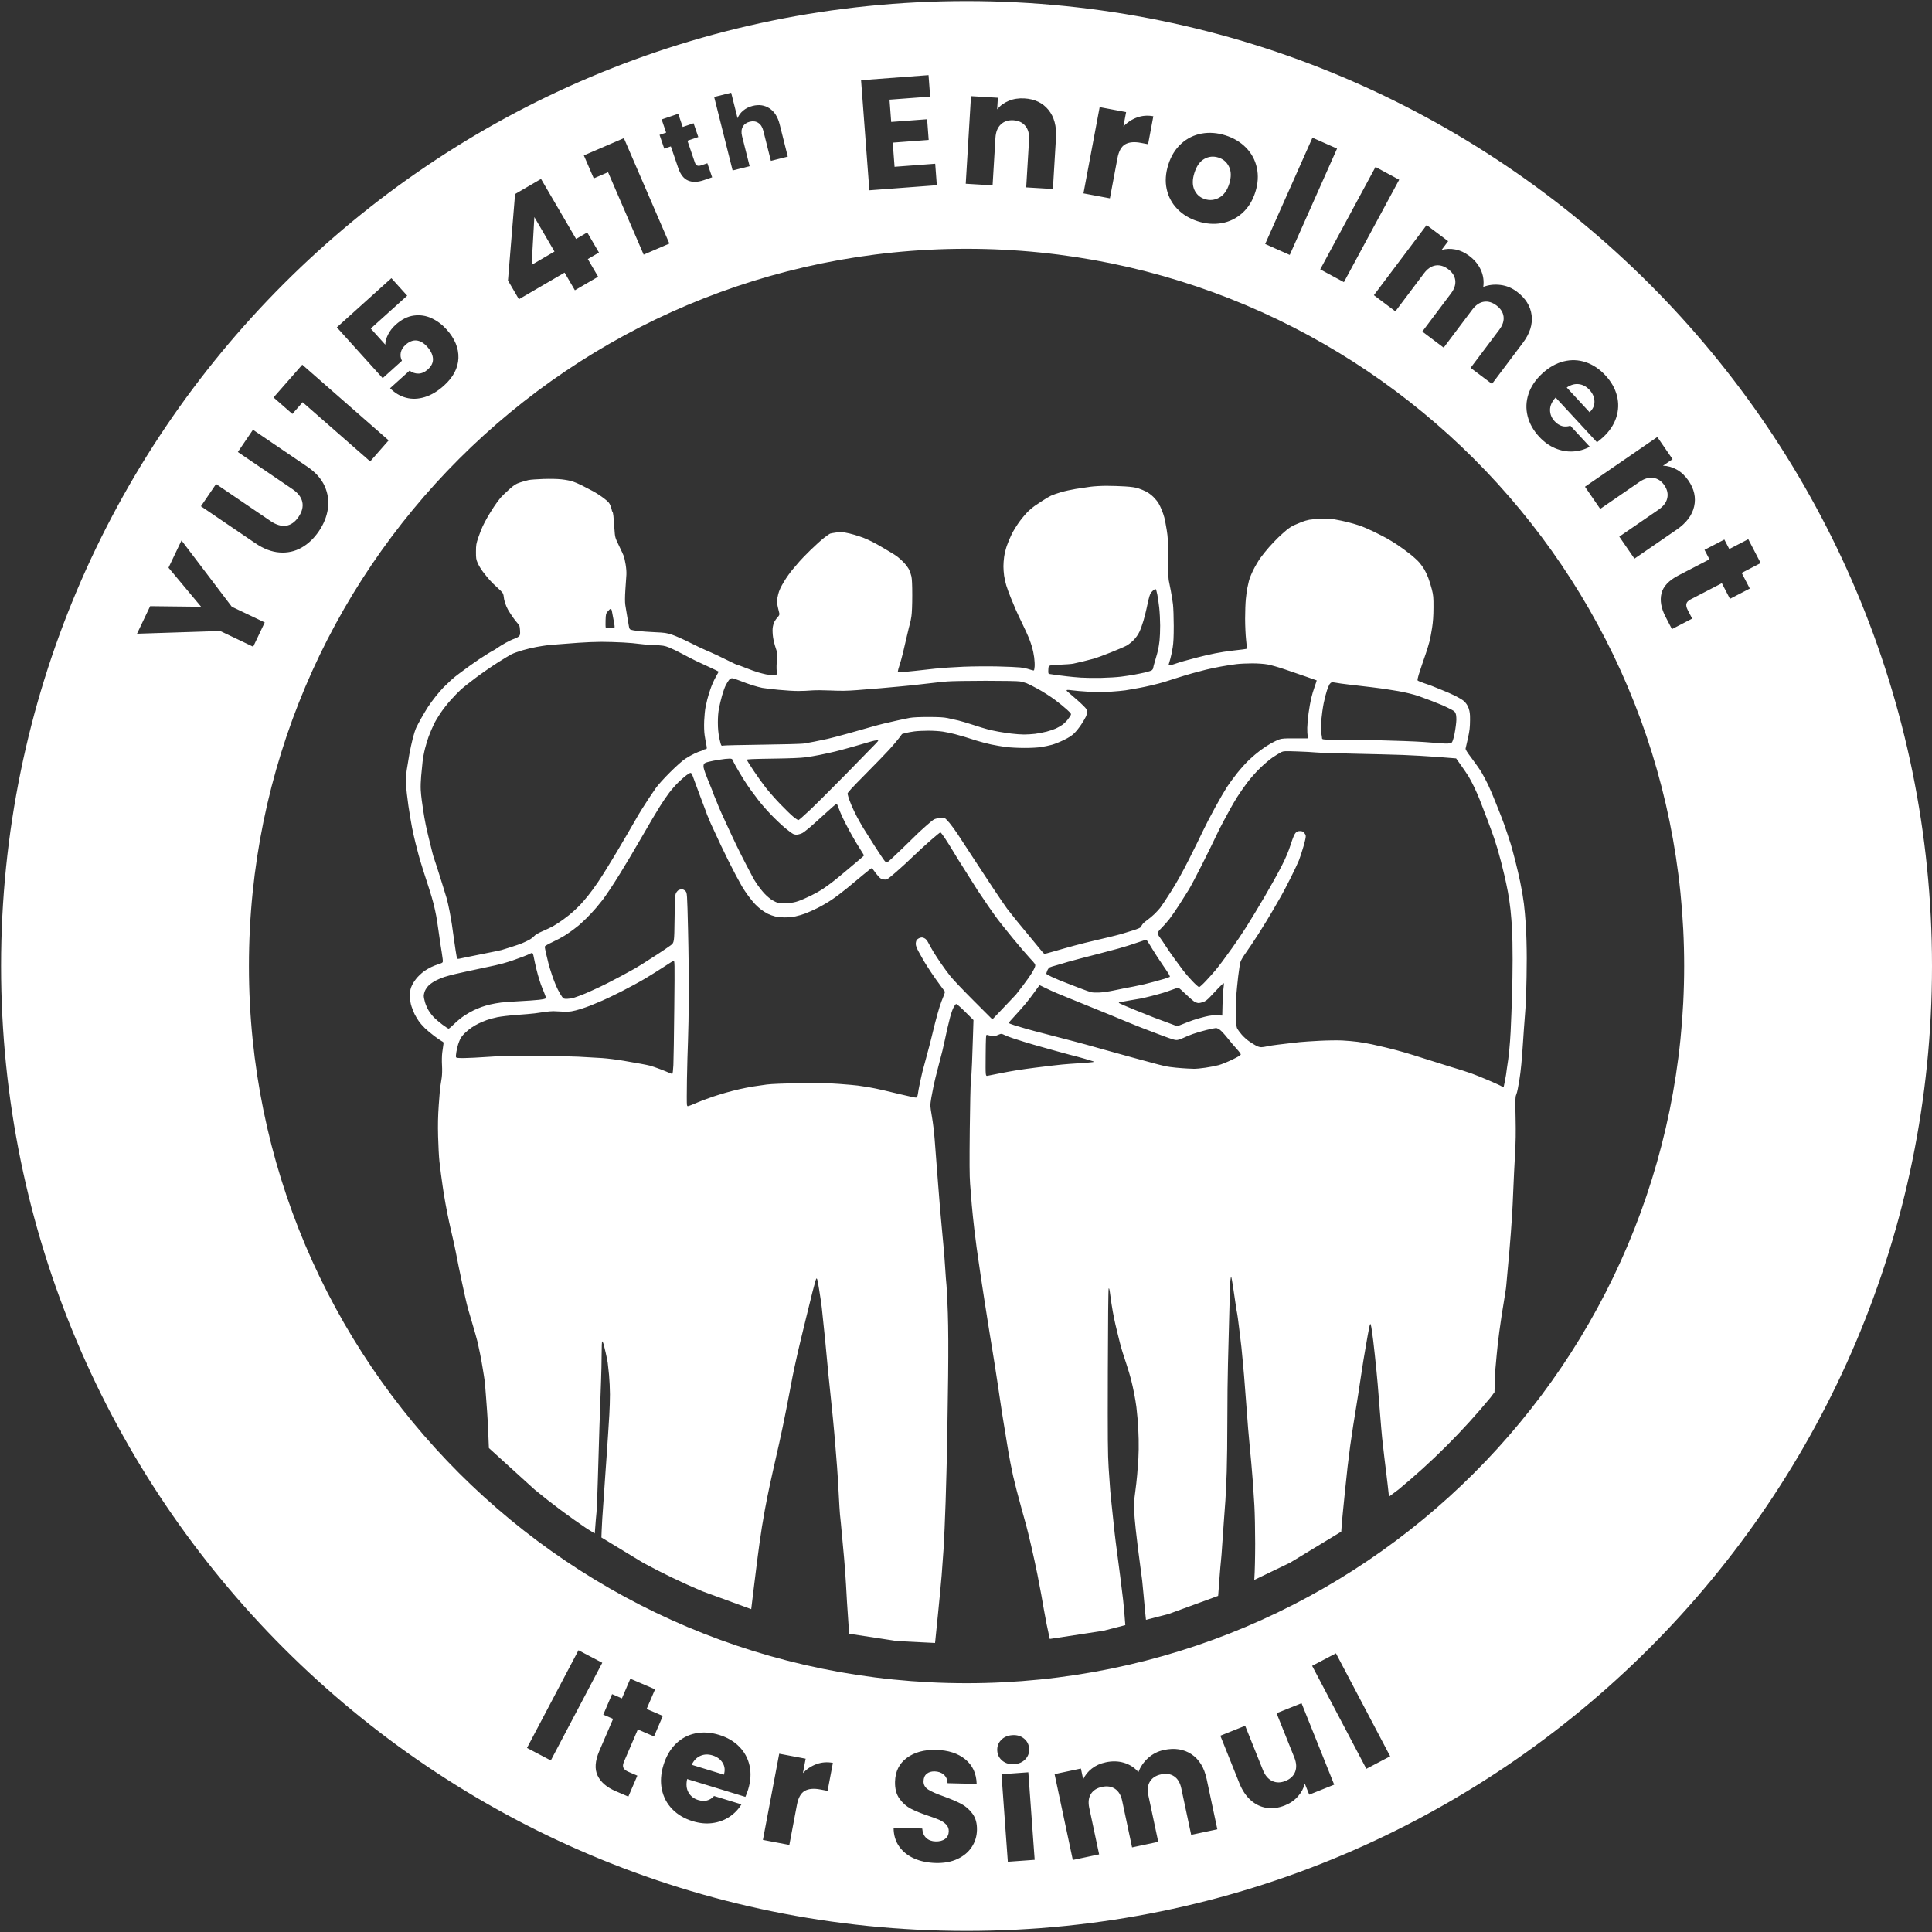 <svg width="1815" height="1815" xmlns="http://www.w3.org/2000/svg" xmlns:xlink="http://www.w3.org/1999/xlink" xml:space="preserve" overflow="hidden"><rect width="100%" height="100%" fill="#333333" stroke="none"/><defs><clipPath id="clip0"><rect x="1292" y="330" width="1815" height="1815"/></clipPath><clipPath id="clip1"><rect x="1292" y="330" width="1815" height="1815"/></clipPath></defs><g clip-path="url(#clip0)" transform="translate(-1292 -330)"><g clip-path="url(#clip1)"><path d="M2258.05 1994.98 2232.84 1996.8 2238.79 2079.02 2264.01 2077.2ZM1961.36 1979.1C1965.6 1980.39 1968.76 1982.7 1970.83 1986.01 1972.91 1989.33 1973.31 1993.05 1972.04 1997.2L1941.8 1987.94C1943.78 1983.81 1946.53 1980.99 1950.03 1979.49 1953.53 1977.99 1957.31 1977.86 1961.36 1979.1ZM2024.03 1977.51 2008.7 2058.51 2033.54 2063.21 2040.66 2025.61C2041.92 2018.93 2044.35 2014.55 2047.95 2012.48 2051.56 2010.4 2056.46 2009.95 2062.65 2011.12L2069.48 2012.41 2074.45 1986.14C2069.13 1985.13 2064.04 1985.5 2059.2 1987.24 2054.36 1988.98 2050.06 1991.8 2046.31 1995.7L2048.87 1982.2ZM2171.41 1973.93C2160.17 1973.66 2151 1976.17 2143.87 1981.47 2136.74 1986.76 2133.06 1994.23 2132.83 2003.88 2132.67 2010.38 2134.07 2015.69 2137.03 2019.8 2139.98 2023.91 2143.55 2027.05 2147.74 2029.22 2151.93 2031.39 2157.34 2033.59 2163.99 2035.82 2168.59 2037.31 2172.13 2038.63 2174.62 2039.77 2177.1 2040.91 2179.19 2042.34 2180.87 2044.06 2182.55 2045.77 2183.37 2047.91 2183.3 2050.47 2183.23 2053.52 2182.09 2055.89 2179.88 2057.56 2177.67 2059.23 2174.69 2060.02 2170.95 2059.93 2167.3 2059.84 2164.37 2058.76 2162.16 2056.68 2159.94 2054.61 2158.68 2051.65 2158.38 2047.8L2131.48 2047.15C2131.52 2053.95 2133.27 2059.8 2136.75 2064.72 2140.23 2069.63 2144.95 2073.39 2150.9 2075.99 2156.85 2078.6 2163.61 2080 2171.2 2080.18 2178.98 2080.37 2185.76 2079.1 2191.55 2076.39 2197.33 2073.67 2201.78 2069.93 2204.9 2065.18 2208.03 2060.43 2209.66 2055.1 2209.8 2049.19 2209.95 2042.99 2208.55 2037.88 2205.59 2033.87 2202.63 2029.86 2199.08 2026.77 2194.95 2024.6 2190.81 2022.43 2185.42 2020.13 2178.77 2017.7 2172.13 2015.38 2167.25 2013.24 2164.14 2011.29 2161.04 2009.34 2159.52 2006.7 2159.6 2003.35 2159.68 2000.3 2160.67 1997.98 2162.58 1996.4 2164.49 1994.82 2166.97 1994.07 2170.03 1994.14 2173.58 1994.23 2176.46 1995.26 2178.68 1997.23 2180.9 1999.21 2182.06 2001.87 2182.18 2005.22L2209.52 2005.89C2209.26 1996.13 2205.7 1988.43 2198.84 1982.8 2191.98 1977.16 2182.83 1974.21 2171.41 1973.93ZM2399.47 1973.41C2395.16 1972.73 2390.5 1972.93 2385.49 1973.99 2379.8 1975.2 2374.84 1977.71 2370.61 1981.53 2366.39 1985.35 2363.35 1989.77 2361.49 1994.79 2357.77 1990.55 2353.25 1987.63 2347.92 1986.04 2342.6 1984.45 2336.9 1984.3 2330.83 1985.59 2325.72 1986.67 2321.35 1988.63 2317.72 1991.47 2314.09 1994.3 2311.38 1997.67 2309.59 2001.57L2307.44 1991.46 2282.72 1996.7 2299.84 2077.34 2324.57 2072.1 2315.27 2028.31C2314.17 2023.11 2314.68 2018.79 2316.83 2015.37 2318.97 2011.94 2322.45 2009.72 2327.27 2008.7 2332.09 2007.67 2336.18 2008.29 2339.53 2010.55 2342.88 2012.81 2345.11 2016.54 2346.21 2021.74L2355.51 2065.53 2380.1 2060.32 2370.79 2016.53C2369.69 2011.33 2370.21 2007.01 2372.35 2003.59 2374.5 2000.16 2377.98 1997.94 2382.8 1996.92 2387.62 1995.89 2391.7 1996.51 2395.05 1998.77 2398.41 2001.03 2400.63 2004.76 2401.74 2009.96L2411.04 2053.75 2435.62 2048.54 2425.61 2001.43C2423.32 1990.63 2418.57 1982.83 2411.35 1978.02 2407.74 1975.62 2403.78 1974.08 2399.47 1973.41ZM2242.93 1960.08C2238.51 1960.4 2234.99 1961.96 2232.38 1964.77 2229.76 1967.57 2228.6 1970.94 2228.88 1974.87 2229.16 1978.7 2230.79 1981.81 2233.78 1984.22 2236.77 1986.62 2240.48 1987.66 2244.9 1987.34 2249.23 1987.02 2252.7 1985.46 2255.31 1982.66 2257.92 1979.85 2259.09 1976.53 2258.81 1972.7 2258.53 1968.77 2256.89 1965.61 2253.9 1963.21 2250.91 1960.81 2247.25 1959.76 2242.93 1960.08ZM1956.13 1957.68C1952.42 1957.44 1948.8 1957.69 1945.28 1958.41 1938.24 1959.86 1932.11 1963.14 1926.89 1968.24 1921.67 1973.33 1917.8 1979.98 1915.29 1988.17 1912.78 1996.36 1912.28 2004.04 1913.8 2011.2 1915.32 2018.36 1918.59 2024.51 1923.61 2029.65 1928.63 2034.79 1935 2038.55 1942.73 2040.91 1949.13 2042.87 1955.29 2043.47 1961.19 2042.7 1967.1 2041.93 1972.4 2040 1977.11 2036.91 1981.82 2033.82 1985.63 2029.89 1988.54 2025.11L1962.81 2017.24C1958.9 2021.6 1953.93 2022.86 1947.9 2021.02 1943.84 2019.78 1940.82 2017.44 1938.84 2014 1936.85 2010.56 1936.42 2006.33 1937.54 2001.32L1992.24 2018.06C1993.28 2015.7 1994.14 2013.39 1994.83 2011.13 1997.25 2003.21 1997.7 1995.78 1996.18 1988.82 1994.65 1981.87 1991.41 1975.88 1986.45 1970.86 1981.5 1965.84 1975.2 1962.17 1967.57 1959.83 1963.66 1958.63 1959.85 1957.92 1956.13 1957.68ZM2514.73 1930.07 2491.26 1939.46 2507.92 1981.02C2509.97 1986.14 2510.24 1990.64 2508.72 1994.54 2507.2 1998.44 2504.16 2001.3 2499.59 2003.13 2495.1 2004.93 2490.97 2004.94 2487.18 2003.16 2483.39 2001.39 2480.47 1997.95 2478.42 1992.83L2461.76 1951.27 2438.44 1960.61 2456.35 2005.32C2459.03 2011.99 2462.59 2017.31 2467.04 2021.25 2471.49 2025.2 2476.48 2027.58 2482 2028.39 2487.53 2029.2 2493.22 2028.44 2499.08 2026.09 2504.02 2024.12 2508.11 2021.28 2511.35 2017.6 2514.6 2013.91 2516.74 2009.9 2517.76 2005.56L2521.94 2015.99 2545.4 2006.59ZM1884.17 1907.05 1876.24 1925.52 1867.01 1921.55 1858.73 1940.83 1867.97 1944.79 1855.02 1974.93C1851.02 1984.26 1850.49 1991.99 1853.43 1998.12 1856.37 2004.26 1862.05 2009.14 1870.47 2012.75L1882.29 2017.82 1890.74 1998.13 1882.46 1994.58C1879.92 1993.49 1878.32 1992.22 1877.66 1990.76 1877.01 1989.29 1877.16 1987.43 1878.13 1985.17L1891.19 1954.76 1906.41 1961.28 1914.69 1942.01 1899.47 1935.48 1907.4 1917.02ZM2547.04 1883.2 2524.67 1894.96 2575.61 1991.71 2597.98 1979.94ZM1835.44 1880.32 1787.08 1972.08 1809.45 1983.85 1857.81 1892.09ZM2233.01 1301.29C2232.35 1301.2 2231.81 1301.33 2231.04 1301.65 2230.05 1302.05 2228.44 1302.7 2227.45 1303.1 2226.03 1303.68 2225.07 1303.67 2222.8 1303.04 2221.22 1302.6 2219.53 1302.21 2219.03 1302.16 2218.25 1302.09 2218.11 1304.66 2217.97 1321.53 2217.81 1340.98 2217.81 1340.98 2219.77 1340.63 2220.85 1340.43 2225.66 1339.47 2230.45 1338.5 2235.24 1337.53 2242.68 1336.17 2246.98 1335.48 2251.28 1334.79 2259.25 1333.67 2264.71 1332.99 2270.16 1332.32 2276.79 1331.5 2279.43 1331.18 2282.08 1330.85 2286.81 1330.34 2289.95 1330.03 2293.09 1329.72 2300.4 1329.18 2306.18 1328.82 2311.96 1328.46 2317.49 1328.01 2318.46 1327.81 2320.23 1327.46 2320.23 1327.46 2317.86 1326.71 2316.56 1326.3 2313.6 1325.4 2311.29 1324.7 2308.97 1324.01 2306 1323.18 2304.68 1322.85 2303.36 1322.53 2299.7 1321.58 2296.56 1320.75 2293.42 1319.92 2287.88 1318.4 2284.24 1317.39 2280.61 1316.37 2275.33 1314.89 2272.52 1314.1 2269.71 1313.31 2265.52 1312.12 2263.21 1311.46 2260.89 1310.8 2256.83 1309.6 2254.19 1308.77 2251.54 1307.95 2246.95 1306.49 2243.97 1305.51 2241 1304.54 2237.27 1303.11 2235.69 1302.33 2234.45 1301.72 2233.67 1301.39 2233.01 1301.29ZM2268.68 1255.52C2268.54 1255.52 2266.46 1258.29 2264.07 1261.68 2261.67 1265.06 2257.67 1270.27 2255.18 1273.24 2252.68 1276.21 2248.2 1281.29 2245.2 1284.52 2242.21 1287.75 2239.68 1290.63 2239.58 1290.92 2239.48 1291.21 2242.19 1292.32 2245.59 1293.38 2249 1294.43 2253.68 1295.82 2255.99 1296.45 2258.31 1297.09 2261.69 1298.03 2263.51 1298.53 2265.32 1299.04 2273.03 1301.04 2280.63 1302.99 2288.24 1304.93 2297.57 1307.36 2301.37 1308.39 2305.17 1309.42 2310.18 1310.76 2312.49 1311.37 2314.8 1311.98 2322.78 1314.22 2330.22 1316.35 2337.66 1318.47 2349.02 1321.63 2355.47 1323.35 2361.91 1325.07 2369.21 1327.04 2371.69 1327.73 2374.17 1328.41 2377.96 1329.43 2380.11 1330 2382.26 1330.56 2385.37 1331.32 2387.02 1331.69 2388.67 1332.06 2393 1332.65 2396.64 1333 2400.27 1333.35 2405.14 1333.72 2407.45 1333.81 2409.77 1333.9 2412.74 1334.03 2414.07 1334.08 2415.39 1334.14 2420.01 1333.68 2424.34 1333.06 2428.67 1332.43 2434.35 1331.33 2436.96 1330.6 2439.58 1329.87 2445.3 1327.55 2449.68 1325.43 2455.37 1322.68 2457.64 1321.28 2457.64 1320.54 2457.63 1319.96 2455.94 1317.67 2453.88 1315.45 2451.82 1313.22 2447.96 1308.67 2445.32 1305.34 2442.68 1302 2439.44 1298.48 2438.14 1297.52 2436.83 1296.56 2435.14 1295.77 2434.38 1295.77 2433.61 1295.77 2429.68 1296.57 2425.63 1297.55 2421.58 1298.52 2415.7 1300.25 2412.56 1301.38 2409.42 1302.52 2405.48 1304.14 2403.81 1304.99 2402.14 1305.84 2399.65 1306.71 2398.28 1306.93 2396.11 1307.27 2394.14 1306.71 2383.29 1302.68 2376.42 1300.13 2369.88 1297.63 2368.76 1297.14 2367.65 1296.64 2366.03 1296.03 2365.16 1295.76 2364.29 1295.49 2357.9 1292.93 2350.96 1290.06 2344.02 1287.18 2336.85 1284.22 2335.03 1283.46 2333.21 1282.71 2324.69 1279.24 2316.1 1275.77 2307.5 1272.29 2298.17 1268.5 2295.36 1267.35 2292.55 1266.21 2287.82 1264.26 2284.84 1263.02 2281.87 1261.79 2277.07 1259.6 2274.19 1258.15 2271.3 1256.7 2268.82 1255.52 2268.68 1255.52ZM2441.71 1253.71C2441.53 1253.43 2439.42 1255.27 2437.01 1257.81 2434.61 1260.35 2430.94 1264.23 2428.87 1266.43 2426.02 1269.46 2424.39 1270.66 2422.18 1271.38 2420.57 1271.91 2418.73 1272.34 2418.08 1272.34 2417.44 1272.34 2416 1271.96 2414.89 1271.49 2413.77 1271.02 2409.92 1267.78 2406.32 1264.28 2402.73 1260.78 2399.41 1257.92 2398.94 1257.92 2398.48 1257.92 2396.01 1258.71 2393.46 1259.67 2390.91 1260.63 2387.06 1261.96 2384.92 1262.62 2382.77 1263.29 2377.72 1264.68 2373.7 1265.71 2369.68 1266.74 2364.95 1267.83 2363.19 1268.13 2361.42 1268.44 2356.73 1269.24 2352.76 1269.92 2348.79 1270.6 2344.9 1271.3 2344.11 1271.48 2342.73 1271.79 2342.72 1271.84 2343.81 1272.57 2344.43 1273 2350.63 1275.67 2357.57 1278.51 2364.51 1281.35 2373.03 1284.76 2376.5 1286.08 2379.97 1287.4 2385.52 1289.46 2388.82 1290.65 2392.13 1291.84 2395.37 1293.06 2396.03 1293.35 2396.7 1293.64 2397.54 1293.9 2397.91 1293.93 2398.27 1293.95 2400.57 1293.13 2403.01 1292.11 2405.46 1291.08 2409.73 1289.44 2412.52 1288.46 2415.31 1287.48 2420.43 1286 2423.9 1285.16 2428.74 1284 2431.38 1283.69 2435.23 1283.85L2440.24 1284.05 2440.49 1273.54C2440.63 1267.76 2441.03 1261.05 2441.38 1258.62 2441.73 1256.2 2441.88 1253.99 2441.71 1253.71ZM1924.46 1232.71C1923.67 1233.12 1919.63 1235.68 1915.5 1238.4 1911.36 1241.11 1903.81 1245.84 1898.72 1248.9 1893.62 1251.97 1883.48 1257.5 1876.18 1261.2 1868.88 1264.89 1860.75 1268.81 1858.1 1269.89 1855.46 1270.98 1852.48 1272.23 1851.49 1272.67 1850.5 1273.12 1848.2 1274.08 1846.38 1274.79 1844.57 1275.51 1840.68 1276.88 1837.74 1277.82 1834.81 1278.77 1830.75 1279.8 1828.73 1280.1 1826.7 1280.41 1822.75 1280.51 1819.94 1280.32 1817.13 1280.13 1813.48 1279.96 1811.82 1279.94 1810.17 1279.92 1806.52 1280.24 1803.71 1280.67 1800.9 1281.09 1796.71 1281.69 1794.39 1281.99 1792.08 1282.29 1784.6 1282.94 1777.76 1283.43 1770.93 1283.92 1762.59 1284.89 1759.23 1285.58 1755.86 1286.28 1751.31 1287.52 1749.11 1288.35 1746.91 1289.17 1743.62 1290.55 1741.8 1291.42 1739.98 1292.28 1737.01 1293.99 1735.19 1295.21 1733.37 1296.43 1730.49 1298.77 1728.79 1300.42 1727.08 1302.06 1725.16 1304.45 1724.51 1305.74 1723.87 1307.03 1722.92 1309.43 1722.4 1311.09 1721.89 1312.74 1721.15 1315.91 1720.75 1318.14 1720.36 1320.36 1720.19 1322.59 1720.38 1323.09 1720.66 1323.83 1722.02 1324 1727.56 1324 1731.32 1324 1742.35 1323.44 1752.07 1322.76 1767.15 1321.7 1773.59 1321.56 1795.9 1321.8 1810.28 1321.95 1827.99 1322.36 1835.27 1322.7 1842.54 1323.05 1852.68 1323.63 1857.8 1323.99 1862.93 1324.36 1871.85 1325.48 1877.64 1326.49 1883.42 1327.49 1890.86 1328.8 1894.17 1329.39 1897.47 1329.97 1901.39 1330.79 1902.88 1331.19 1904.37 1331.6 1908.43 1333 1911.9 1334.3 1915.37 1335.61 1919.29 1337.19 1920.61 1337.82 1921.93 1338.44 1923.29 1338.88 1923.62 1338.79 1923.95 1338.69 1924.39 1335.08 1924.6 1330.56 1924.82 1326.13 1925.19 1302.13 1925.44 1277.23 1925.9 1231.96 1925.9 1231.96 1924.46 1232.71ZM1792.1 1225.39C1791.76 1225.17 1790.93 1225.35 1790.24 1225.79 1789.55 1226.23 1786.55 1227.52 1783.57 1228.65 1780.6 1229.79 1776.14 1231.41 1773.66 1232.25 1771.18 1233.1 1767.12 1234.35 1764.64 1235.04 1762.16 1235.73 1758.92 1236.54 1757.43 1236.84 1755.94 1237.14 1750.13 1238.39 1744.51 1239.6 1738.89 1240.82 1732.4 1242.21 1730.08 1242.69 1727.77 1243.16 1723.04 1244.23 1719.56 1245.05 1716.09 1245.88 1711.5 1247.12 1709.35 1247.81 1707.2 1248.5 1703.61 1250.01 1701.37 1251.17 1699.14 1252.33 1696.21 1254.34 1694.88 1255.63 1693.54 1256.93 1691.92 1259.21 1691.28 1260.71 1690.64 1262.21 1690.11 1264.39 1690.11 1265.57 1690.11 1266.74 1690.65 1269.49 1691.3 1271.68 1691.95 1273.87 1693.45 1277.28 1694.64 1279.25 1695.83 1281.23 1698.07 1284.16 1699.62 1285.75 1701.17 1287.35 1704.73 1290.39 1707.54 1292.5 1710.35 1294.61 1713.01 1296.35 1713.45 1296.36 1713.89 1296.36 1716.27 1294.35 1718.74 1291.88 1721.21 1289.41 1725.45 1285.94 1728.16 1284.16 1730.87 1282.39 1734.85 1280.11 1736.99 1279.11 1739.14 1278.11 1742.43 1276.73 1744.3 1276.04 1746.17 1275.36 1749.83 1274.28 1752.42 1273.65 1755.01 1273.01 1759.7 1272.18 1762.84 1271.81 1765.98 1271.43 1773.82 1270.86 1780.27 1270.55 1786.72 1270.23 1794.79 1269.66 1798.2 1269.27 1802.55 1268.77 1804.52 1268.29 1804.75 1267.69 1804.93 1267.21 1804.24 1264.89 1803.2 1262.52 1802.17 1260.16 1800.75 1256.6 1800.06 1254.62 1799.37 1252.64 1798.14 1248.72 1797.34 1245.91 1796.53 1243.1 1795.31 1238.1 1794.62 1234.8 1793.93 1231.49 1793.21 1228.11 1793.04 1227.29 1792.86 1226.46 1792.44 1225.6 1792.1 1225.39ZM2368.13 1213.11C2367.19 1213.22 2365.56 1213.78 2362.29 1214.91 2358.7 1216.16 2354.01 1217.71 2351.86 1218.37 2349.71 1219.03 2345.65 1220.24 2342.84 1221.05 2340.03 1221.86 2331.92 1224.02 2324.81 1225.84 2317.71 1227.67 2309.46 1229.8 2306.48 1230.58 2303.51 1231.36 2298.52 1232.7 2295.41 1233.57 2292.29 1234.45 2289.57 1235.26 2289.35 1235.39 2289.14 1235.52 2286.82 1236.19 2284.2 1236.88 2281.58 1237.57 2278.84 1238.43 2278.11 1238.8 2277.39 1239.17 2276.37 1240.52 2275.86 1241.8 2275.35 1243.08 2274.93 1244.41 2274.93 1244.75 2274.93 1245.09 2277.16 1246.38 2279.88 1247.63 2282.61 1248.87 2285.92 1250.33 2287.25 1250.87 2288.57 1251.41 2291.41 1252.53 2293.56 1253.35 2295.71 1254.16 2301.39 1256.36 2306.18 1258.23 2310.97 1260.1 2315.98 1261.86 2317.3 1262.15 2318.62 1262.44 2322.14 1262.55 2325.11 1262.4 2328.09 1262.24 2333.77 1261.43 2337.73 1260.59 2341.7 1259.75 2346.16 1258.83 2347.65 1258.56 2349.14 1258.28 2353.33 1257.47 2356.97 1256.77 2360.6 1256.06 2365.07 1255.11 2366.89 1254.66 2368.7 1254.21 2372.76 1253.17 2375.9 1252.34 2379.04 1251.52 2383.5 1250.27 2385.82 1249.56 2388.13 1248.86 2390.4 1248.04 2390.86 1247.75 2391.51 1247.35 2390.24 1245.13 2385.1 1237.71 2381.48 1232.47 2376.8 1225.32 2374.71 1221.81 2372.63 1218.3 2370.45 1214.81 2369.87 1214.05 2369.34 1213.35 2369.08 1213 2368.13 1213.11ZM1940.72 1056.08C1940.18 1056.08 1938.41 1057.09 1936.79 1058.33 1935.16 1059.56 1931.85 1062.47 1929.43 1064.79 1927 1067.1 1923.07 1071.57 1920.69 1074.71 1918.31 1077.84 1914.44 1083.52 1912.09 1087.32 1909.74 1091.12 1906.54 1096.39 1904.97 1099.03 1903.41 1101.68 1899.09 1109.11 1895.36 1115.55 1891.64 1122 1886.58 1130.65 1884.1 1134.78 1881.63 1138.91 1877.38 1145.94 1874.66 1150.4 1871.94 1154.85 1867.54 1161.75 1864.87 1165.71 1862.21 1169.68 1859.2 1174 1858.19 1175.32 1857.17 1176.65 1854.4 1180.04 1852.03 1182.86 1849.66 1185.67 1845.46 1190.17 1842.7 1192.85 1839.93 1195.53 1836.72 1198.5 1835.57 1199.45 1834.41 1200.41 1831.97 1202.3 1830.16 1203.66 1828.34 1205.01 1824.82 1207.42 1822.34 1209.01 1819.86 1210.59 1814.72 1213.32 1810.92 1215.08 1807.12 1216.83 1803.92 1218.68 1803.82 1219.18 1803.71 1219.68 1804.33 1222.99 1805.18 1226.54 1806.05 1230.09 1807.04 1234.21 1807.4 1235.7 1807.75 1237.18 1809.26 1242.05 1810.75 1246.51 1812.25 1250.97 1814.65 1256.92 1816.1 1259.73 1817.54 1262.53 1819.38 1265.64 1820.18 1266.63 1821.51 1268.29 1821.91 1268.42 1825.03 1268.32 1826.9 1268.25 1829.43 1267.89 1830.65 1267.51 1831.86 1267.13 1834.62 1266.15 1836.77 1265.34 1838.92 1264.53 1841.22 1263.62 1841.88 1263.32 1842.54 1263.02 1845.88 1261.54 1849.3 1260.02 1852.71 1258.51 1858.66 1255.67 1862.52 1253.71 1866.37 1251.75 1872.09 1248.77 1875.23 1247.08 1878.38 1245.4 1882.43 1243.18 1884.25 1242.16 1886.07 1241.14 1888.1 1240.01 1888.76 1239.65 1889.42 1239.29 1892.26 1237.57 1895.07 1235.83 1897.88 1234.08 1904.33 1229.95 1909.4 1226.66 1914.48 1223.37 1920.16 1219.51 1922.03 1218.09 1925.42 1215.51 1925.42 1215.51 1925.72 1193.32 1925.99 1173.53 1926.14 1170.88 1927.1 1168.95 1927.7 1167.76 1928.86 1166.47 1929.69 1166.1 1930.51 1165.72 1931.87 1165.41 1932.71 1165.41 1933.57 1165.41 1934.94 1166.13 1935.88 1167.07 1937.52 1168.72 1937.52 1168.72 1938.38 1203.86 1938.86 1223.19 1939.17 1251.3 1939.08 1266.33 1938.99 1281.36 1938.66 1300.02 1938.33 1307.78 1938 1315.55 1937.56 1331.91 1937.34 1344.15 1937.13 1356.4 1937.13 1367.12 1937.35 1367.99 1937.74 1369.57 1937.74 1369.57 1941.5 1368.08 1943.56 1367.25 1946.07 1366.21 1947.06 1365.76L1947.06 1365.76C1948.05 1365.31 1950.75 1364.23 1953.07 1363.35 1955.38 1362.48 1959.58 1360.99 1962.39 1360.04 1965.2 1359.1 1970.33 1357.51 1973.81 1356.52 1977.28 1355.53 1983.09 1354.04 1986.73 1353.21 1990.36 1352.38 1996.04 1351.26 1999.35 1350.72 2002.65 1350.17 2008.47 1349.34 2012.27 1348.85 2016.75 1348.27 2027.55 1347.84 2042.99 1347.62 2061.83 1347.35 2069.6 1347.48 2080.25 1348.26 2087.65 1348.8 2095.6 1349.51 2097.92 1349.83 2100.23 1350.16 2104.75 1350.84 2107.96 1351.35 2111.16 1351.86 2117.79 1353.24 2122.68 1354.4 2127.57 1355.57 2134.42 1357.2 2137.89 1358.02 2141.36 1358.84 2146.19 1359.95 2148.61 1360.47 2152.31 1361.28 2153.11 1361.3 2153.53 1360.62 2153.81 1360.17 2154.22 1358.44 2154.45 1356.77 2154.67 1355.1 2155.24 1351.98 2155.7 1349.83 2156.16 1347.68 2156.79 1344.71 2157.1 1343.22 2157.4 1341.74 2158.05 1338.9 2158.54 1336.92 2159.02 1334.93 2160.77 1328.45 2162.42 1322.5 2164.06 1316.55 2166.01 1309.12 2166.75 1305.98 2167.48 1302.84 2169.14 1296.14 2170.43 1291.09 2171.71 1286.04 2173.6 1279.28 2174.62 1276.07 2175.64 1272.86 2177.27 1268.41 2178.25 1266.17 2179.22 1263.93 2179.85 1261.84 2179.65 1261.51 2179.45 1261.19 2177.53 1258.59 2175.38 1255.74 2173.23 1252.89 2169.37 1247.42 2166.8 1243.58 2164.24 1239.74 2161.11 1234.84 2159.85 1232.69 2158.59 1230.54 2156.38 1226.59 2154.94 1223.91 2153.12 1220.53 2152.31 1218.32 2152.31 1216.69 2152.31 1215.4 2152.72 1213.76 2153.22 1213.05 2153.71 1212.34 2155.06 1211.45 2156.2 1211.07 2157.9 1210.51 2158.65 1210.57 2160.33 1211.36 2161.87 1212.09 2162.93 1213.38 2164.58 1216.53 2165.79 1218.84 2167.88 1222.54 2169.24 1224.76 2170.59 1226.97 2173.73 1231.76 2176.22 1235.4 2178.71 1239.03 2182.7 1244.44 2185.09 1247.41 2187.48 1250.38 2197.28 1260.66 2206.86 1270.24L2224.28 1287.66 2235.03 1276.36C2240.94 1270.15 2246.06 1264.74 2246.42 1264.35 2246.77 1263.95 2249.74 1260.11 2253.03 1255.8 2256.31 1251.5 2260.14 1246.08 2261.54 1243.77 2262.94 1241.46 2264.25 1238.72 2264.46 1237.69 2264.81 1235.95 2264.42 1235.36 2259.51 1230.15 2256.59 1227.04 2249.45 1218.71 2243.65 1211.63 2237.86 1204.54 2231.49 1196.59 2229.49 1193.95 2227.49 1191.3 2223.16 1185.22 2219.87 1180.43 2216.57 1175.64 2212.28 1169.29 2210.33 1166.31 2208.38 1163.34 2204.64 1157.39 2202 1153.1 2199.37 1148.8 2196.21 1143.8 2194.99 1141.99 2193.76 1140.17 2190.67 1135.17 2188.11 1130.87 2185.56 1126.58 2181.8 1120.57 2179.76 1117.52 2177.72 1114.46 2175.78 1111.96 2175.44 1111.96 2175.11 1111.95 2170.78 1115.5 2165.83 1119.84 2160.87 1124.19 2153.44 1131.02 2149.31 1135.02 2145.18 1139.02 2139.77 1144.03 2137.29 1146.14 2134.81 1148.26 2132.64 1150.16 2132.48 1150.37 2132.31 1150.58 2130.56 1152.05 2128.59 1153.64 2125.24 1156.34 2124.82 1156.51 2122.3 1156.22 2120.05 1155.97 2119.2 1155.47 2117.18 1153.23 2115.84 1151.76 2114.01 1149.43 2113.1 1148.07 2112.19 1146.7 2111.2 1145.59 2110.9 1145.59 2110.59 1145.59 2107.03 1148.36 2102.98 1151.75 2098.94 1155.13 2092.08 1160.83 2087.76 1164.4 2083.43 1167.97 2076.91 1172.88 2073.28 1175.31 2069.64 1177.75 2063.69 1181.21 2060.05 1183.02 2056.42 1184.83 2051.28 1187.14 2048.63 1188.14 2045.99 1189.15 2041.74 1190.39 2039.19 1190.91 2036.65 1191.42 2032.18 1191.84 2029.28 1191.84 2026.37 1191.83 2022.3 1191.43 2020.22 1190.94 2018.15 1190.45 2015.05 1189.34 2013.34 1188.47 2011.62 1187.6 2008.85 1185.87 2007.19 1184.63 2005.52 1183.38 2002.91 1181.04 2001.38 1179.44 1999.85 1177.84 1997 1174.36 1995.04 1171.72 1993.07 1169.08 1990.37 1165.02 1989.02 1162.71 1987.68 1160.4 1985.08 1155.67 1983.25 1152.2 1981.42 1148.73 1978.43 1142.92 1976.61 1139.28 1974.79 1135.65 1971.51 1128.93 1969.34 1124.36 1967.17 1119.79 1965.39 1115.96 1965.39 1115.85 1965.39 1115.74 1963.9 1112.54 1962.08 1108.73 1960.27 1104.92 1958.78 1101.63 1958.78 1101.43 1958.78 1101.23 1958.1 1099.58 1957.28 1097.78 1956.45 1095.97 1955.77 1094.3 1955.78 1094.06 1955.78 1093.82 1955.11 1092.01 1954.3 1090.03 1953.49 1088.04 1951.3 1082.23 1949.43 1077.11 1947.56 1071.99 1945.42 1066.18 1944.66 1064.19 1943.9 1062.21 1942.93 1059.58 1942.5 1058.34 1942.02 1056.97 1941.32 1056.08 1940.72 1056.08ZM1979.36 1042.94C1978.68 1042.59 1976.41 1042.6 1973.19 1042.97 1970.39 1043.3 1965.49 1044.05 1962.31 1044.65 1959.13 1045.25 1955.74 1046.11 1954.8 1046.56 1953.44 1047.21 1953.03 1047.84 1952.89 1049.56 1952.76 1051.12 1953.75 1054.34 1956.39 1060.97 1958.41 1066.05 1960.42 1071.01 1960.86 1072 1961.29 1073 1961.85 1074.48 1962.09 1075.31 1962.33 1076.13 1963.17 1078.24 1963.96 1079.98 1964.75 1081.72 1965.39 1083.3 1965.39 1083.48 1965.39 1083.67 1966.23 1085.75 1967.26 1088.12 1968.29 1090.49 1969.48 1093.24 1969.92 1094.23 1970.35 1095.22 1971.84 1098.46 1973.23 1101.44 1974.61 1104.41 1977.36 1110.36 1979.33 1114.65 1981.29 1118.95 1985.29 1127.19 1988.2 1132.98 1991.11 1138.76 1994.88 1146.03 1996.57 1149.13 1998.26 1152.24 1999.65 1154.89 1999.65 1155.02 1999.65 1155.16 2001.12 1157.5 2002.92 1160.23 2004.72 1162.96 2007.93 1167.07 2010.06 1169.36 2012.19 1171.65 2015.46 1174.44 2017.32 1175.55 2019.18 1176.67 2021.57 1177.81 2022.65 1178.08 2023.71 1178.36 2027.43 1178.49 2030.9 1178.38 2035.85 1178.22 2038.25 1177.82 2042.02 1176.52 2044.67 1175.61 2050.02 1173.28 2053.92 1171.35 2057.82 1169.41 2062.69 1166.69 2064.74 1165.31 2066.79 1163.93 2070.63 1161.17 2073.28 1159.18 2075.92 1157.19 2081.6 1152.57 2085.9 1148.91 2090.19 1145.24 2095.94 1140.41 2098.67 1138.16 2101.4 1135.91 2103.63 1133.89 2103.63 1133.66 2103.63 1133.43 2102.75 1131.9 2101.68 1130.25 2100.6 1128.61 2098.34 1124.96 2096.64 1122.16 2094.95 1119.35 2091.94 1114.08 2089.96 1110.45 2087.97 1106.81 2085.19 1101.41 2083.78 1098.44 2082.37 1095.46 2080.6 1091.28 2079.85 1089.14 2079.11 1087 2078.26 1085.18 2077.97 1085.08 2077.68 1084.99 2072.86 1089.13 2067.25 1094.29 2061.64 1099.45 2054.88 1105.5 2052.24 1107.73 2049.6 1109.96 2046.62 1112.2 2045.63 1112.69 2044.64 1113.19 2042.83 1113.77 2041.6 1113.99 2040.19 1114.25 2038.64 1114.09 2037.35 1113.55 2036.23 1113.08 2032.62 1110.44 2029.31 1107.67 2026.01 1104.9 2019.95 1099.11 2015.84 1094.81 2011.73 1090.5 2006.45 1084.42 2004.12 1081.29 2001.78 1078.17 1998.66 1073.99 1997.18 1072 1995.7 1070.02 1992.71 1065.56 1990.54 1062.09 1988.37 1058.62 1985.2 1053.31 1983.5 1050.3 1981.8 1047.28 1980.41 1044.52 1980.41 1044.16 1980.41 1043.8 1979.94 1043.26 1979.36 1042.94ZM2502.89 1035.7C2497.42 1035.61 2496.86 1035.92 2494.61 1037.17 2492.95 1038.09 2489.58 1040.22 2487.1 1041.9 2484.63 1043.59 2479.55 1047.92 2475.82 1051.52 2471.9 1055.31 2466.7 1061.19 2463.5 1065.47 2460.46 1069.53 2456.31 1075.51 2454.29 1078.74 2452.27 1081.97 2449.44 1086.78 2448 1089.42 2446.57 1092.07 2443.62 1097.49 2441.44 1101.48 2439.26 1105.47 2435.87 1112.22 2433.89 1116.5 2431.91 1120.77 2426.16 1132.46 2421.11 1142.48 2416.06 1152.5 2410.49 1163.05 2408.72 1165.91 2406.96 1168.78 2403.01 1175.04 2399.94 1179.83 2396.87 1184.62 2392.68 1190.7 2390.62 1193.35 2388.56 1195.99 2385.22 1199.77 2383.2 1201.76 2381.04 1203.88 2379.53 1205.88 2379.52 1206.62 2379.51 1207.32 2380.43 1209.09 2381.55 1210.56 2382.67 1212.03 2385.14 1215.65 2387.03 1218.61 2388.93 1221.56 2392.65 1226.96 2395.31 1230.59 2397.97 1234.22 2401.66 1239.21 2403.5 1241.68 2405.35 1244.14 2409.25 1248.67 2412.19 1251.74 2415.12 1254.81 2417.96 1257.32 2418.5 1257.32 2419.03 1257.31 2421.93 1254.68 2424.94 1251.46 2427.94 1248.24 2431.88 1243.85 2433.68 1241.7 2435.48 1239.56 2438.57 1235.59 2440.54 1232.9 2442.51 1230.2 2446.67 1224.48 2449.8 1220.18 2452.92 1215.87 2458.71 1207.27 2462.67 1201.05 2466.62 1194.83 2474.45 1181.9 2480.06 1172.32 2485.67 1162.74 2492.8 1149.9 2495.91 1143.79 2500.02 1135.69 2502.37 1130.16 2504.54 1123.39 2506.65 1116.84 2508.01 1113.62 2509.15 1112.43 2510.4 1111.12 2511.31 1110.75 2513.25 1110.75 2515.05 1110.75 2516.08 1111.12 2516.99 1112.1 2517.69 1112.84 2518.43 1114.15 2518.64 1115.01 2518.9 1116.02 2518.16 1119.56 2516.55 1125.14 2515.19 1129.85 2513.27 1135.73 2512.29 1138.2 2511.31 1140.67 2507.85 1148 2504.6 1154.5 2501.35 1161 2497.21 1168.88 2495.4 1172.02 2493.59 1175.16 2489.89 1181.56 2487.19 1186.24 2484.49 1190.92 2478.87 1200.11 2474.71 1206.66 2470.54 1213.21 2465.12 1221.34 2462.66 1224.72 2460.05 1228.3 2457.83 1232.07 2457.32 1233.76 2456.85 1235.36 2455.91 1241.38 2455.22 1247.14 2454.54 1252.91 2453.71 1261.27 2453.37 1265.73 2453.04 1270.19 2452.9 1278.48 2453.06 1284.16 2453.28 1291.85 2453.59 1294.93 2454.29 1296.28 2454.81 1297.27 2456.69 1299.81 2458.48 1301.93 2460.27 1304.04 2463.59 1307 2465.85 1308.52 2468.11 1310.03 2471.04 1311.84 2472.36 1312.53 2473.68 1313.22 2475.7 1313.79 2476.86 1313.78 2478.03 1313.78 2480.6 1313.39 2482.59 1312.93 2484.57 1312.47 2488.9 1311.79 2492.2 1311.42 2495.51 1311.04 2500.24 1310.48 2502.72 1310.16 2505.2 1309.84 2509.82 1309.32 2512.99 1308.99 2516.15 1308.67 2524.67 1308.1 2531.92 1307.73 2539.16 1307.36 2548.61 1307.24 2552.91 1307.45 2557.2 1307.66 2563.81 1308.25 2567.59 1308.75 2571.36 1309.26 2577.45 1310.33 2581.11 1311.12 2584.77 1311.91 2590.47 1313.22 2593.78 1314.03 2597.08 1314.83 2601.41 1315.92 2603.39 1316.45 2605.38 1316.98 2609.44 1318.11 2612.41 1318.97 2615.39 1319.82 2624.44 1322.65 2632.55 1325.24 2640.64 1327.84 2650.39 1330.89 2654.2 1332.04 2658.01 1333.18 2663.01 1334.7 2665.32 1335.43 2667.62 1336.16 2671.71 1337.52 2674.4 1338.45 2677.09 1339.38 2684.46 1342.35 2690.79 1345.06 2697.12 1347.77 2702.44 1350.23 2702.62 1350.51 2702.79 1350.8 2703.33 1351.03 2703.8 1351.03 2704.28 1351.03 2704.67 1350.95 2704.67 1350.84 2704.67 1350.73 2705.19 1348.22 2705.82 1345.26 2706.46 1342.29 2707.26 1337.17 2707.61 1333.89 2711.44 1311.04 2711.6 1287.47 2712.48 1264.23 2712.76 1256.63 2712.99 1241.9 2713 1231.49 2713.02 1221.08 2712.78 1208.24 2712.49 1202.96 2712.19 1197.67 2711.53 1189.43 2711.02 1184.64 2710.51 1179.85 2709.4 1172.28 2708.56 1167.82 2707.71 1163.36 2706.32 1156.73 2705.47 1153.1 2704.62 1149.47 2703.12 1143.38 2702.15 1139.58 2701.17 1135.78 2699.68 1130.38 2698.84 1127.57 2698 1124.76 2696.54 1120.17 2695.61 1117.36 2694.67 1114.55 2691.76 1106.57 2689.14 1099.63 2686.52 1092.7 2683.36 1084.45 2682.12 1081.31 2680.89 1078.18 2678.53 1072.81 2676.9 1069.38 2675.26 1065.96 2672.88 1061.46 2671.62 1059.4 2670.35 1057.33 2667.22 1052.7 2664.65 1049.11 2662.08 1045.51 2659.96 1042.53 2659.94 1042.48 2659.91 1042.44 2652.05 1041.81 2642.46 1041.1 2632.88 1040.38 2618.13 1039.54 2609.7 1039.23 2601.27 1038.92 2580.58 1038.39 2563.72 1038.04 2546.87 1037.69 2530.77 1037.16 2527.96 1036.86 2525.15 1036.56 2517.18 1036.14 2510.23 1035.91 2507.08 1035.81 2504.71 1035.73 2502.89 1035.7ZM2115.8 1025.45C2114.8 1025.45 2112.25 1025.98 2110.15 1026.62 2108.05 1027.27 2100.65 1029.41 2093.71 1031.38 2086.77 1033.34 2079.2 1035.39 2076.88 1035.93 2074.57 1036.47 2071.59 1037.16 2070.27 1037.46 2068.95 1037.76 2065.09 1038.58 2061.69 1039.27 2058.29 1039.96 2052.47 1040.94 2048.77 1041.44 2044.17 1042.06 2034.32 1042.46 2017.83 1042.69 1999.29 1042.94 1993.64 1043.2 1993.64 1043.76 1993.64 1044.17 1996.41 1048.67 1999.8 1053.76 2003.19 1058.86 2008.39 1066.13 2011.37 1069.92 2014.34 1073.71 2020.4 1080.59 2024.83 1085.2 2029.26 1089.82 2034.76 1095.17 2037.06 1097.1 2039.36 1099.03 2041.65 1100.52 2042.13 1100.42 2042.62 1100.32 2047.2 1096.32 2052.3 1091.53 2057.4 1086.74 2072.74 1071.46 2086.39 1057.59 2100.03 1043.71 2112.64 1030.8 2114.41 1028.9 2117.63 1025.45 2117.63 1025.45 2115.8 1025.45ZM2542.97 971.089C2542.38 971.277 2541.51 972.029 2541.04 972.759 2540.57 973.49 2539.48 976.116 2538.61 978.593 2537.75 981.07 2536.36 986.505 2535.52 990.665 2534.69 994.828 2533.68 1002.07 2533.27 1006.76 2532.71 1013.38 2532.7 1016.07 2533.26 1018.75 2533.65 1020.66 2533.97 1022.78 2533.97 1023.47 2533.97 1024.68 2534.36 1024.73 2545.67 1025.15 2560.47 1025.33 2575.92 1025.19 2587.89 1025.46 2603.03 1025.8 2621.64 1026.51 2629.24 1027.03 2636.84 1027.56 2645.23 1028.19 2647.87 1028.43 2650.99 1028.56 2653.1 1028.84 2655.8 1027.61 2656.31 1027.29 2657.45 1024.5 2658.45 1019.35 2659.38 1014.6 2660.15 1008.62 2660.17 1006.04 2660.09 1003.14 2660.23 999.921 2657.84 997.957 2657.32 997.537 2654.45 996.02 2651.48 994.581 2648.5 993.145 2645.39 991.761 2644.56 991.509 2643.74 991.257 2641.98 990.566 2640.66 989.972 2639.34 989.379 2635.55 987.914 2632.24 986.717 2628.94 985.517 2625.29 984.177 2624.13 983.733 2622.97 983.291 2619.18 982.233 2615.7 981.379 2612.22 980.528 2607.63 979.565 2605.49 979.242 2603.34 978.919 2599.08 978.233 2596.02 977.72 2592.96 977.204 2585.93 976.244 2580.39 975.582 2574.86 974.923 2565.7 973.852 2560.04 973.201 2554.38 972.552 2548.46 971.735 2546.9 971.384 2545.33 971.034 2543.57 970.901 2542.97 971.089ZM1979.75 967.179C1978.56 967.179 1977.65 967.747 1976.61 969.132 1975.8 970.205 1974.46 972.446 1973.63 974.109 1972.79 975.772 1971.31 979.962 1970.33 983.42 1969.34 986.877 1968.05 992.274 1967.45 995.413 1966.73 999.176 1966.37 1003.78 1966.39 1008.93 1966.41 1014.42 1966.81 1018.69 1967.73 1023.32 1968.44 1026.94 1969.36 1030.12 1969.77 1030.37 1970.17 1030.63 1970.9 1030.66 1971.4 1030.44 1971.9 1030.22 1988.12 1029.83 2007.46 1029.58 2026.8 1029.33 2044.38 1028.87 2046.53 1028.57 2048.68 1028.26 2053.41 1027.43 2057.05 1026.71 2060.68 1025.99 2066.23 1024.84 2069.37 1024.14 2072.51 1023.44 2081.17 1021.17 2088.6 1019.09 2096.04 1017.02 2105.51 1014.34 2109.64 1013.14 2113.77 1011.95 2119.45 1010.43 2122.26 1009.77 2125.07 1009.11 2130.75 1007.81 2134.88 1006.87 2139.02 1005.94 2144.43 1004.8 2146.9 1004.36 2149.77 1003.85 2156.11 1003.56 2164.33 1003.57 2173.99 1003.58 2178.5 1003.84 2182.18 1004.59 2184.89 1005.14 2189.49 1006.17 2192.4 1006.88 2195.31 1007.59 2201.61 1009.47 2206.41 1011.06 2211.2 1012.65 2217.29 1014.51 2219.93 1015.18 2222.57 1015.86 2227.17 1016.85 2230.15 1017.38 2233.12 1017.92 2238.53 1018.73 2242.17 1019.18 2245.81 1019.63 2251.08 1020.01 2253.89 1020.02 2256.7 1020.03 2261.43 1019.74 2264.41 1019.39 2267.38 1019.03 2272.29 1018.08 2275.32 1017.29 2278.34 1016.49 2282.22 1015.19 2283.93 1014.39 2285.65 1013.6 2288.31 1012.08 2289.85 1011.02 2291.4 1009.96 2293.63 1007.84 2294.82 1006.31 2296.01 1004.78 2297.34 1002.86 2297.77 1002.04 2298.51 1000.63 2298.35 1000.38 2294.4 996.686 2292.12 994.554 2286.95 990.357 2282.92 987.353 2278.89 984.353 2271.85 979.847 2267.29 977.344 2262.73 974.84 2257.78 972.342 2256.29 971.797 2254.81 971.251 2252.12 970.526 2250.32 970.187 2248.36 969.818 2235.39 969.567 2218.14 969.564 2202.24 969.562 2185.86 969.841 2181.74 970.185 2177.62 970.529 2169.92 971.342 2164.64 971.992 2159.35 972.641 2152.18 973.453 2148.71 973.798 2145.24 974.141 2139.56 974.691 2136.09 975.02 2132.61 975.35 2125.18 976.022 2119.56 976.513 2113.94 977.004 2103.85 977.821 2097.13 978.324 2087.54 979.044 2082.26 979.121 2072.49 978.679 2065.59 978.366 2057.65 978.336 2054.65 978.613 2051.67 978.884 2045.99 979.126 2042.02 979.148 2038.06 979.17 2029.54 978.66 2023.09 978.013 2016.64 977.369 2009.88 976.557 2008.06 976.214 2006.25 975.868 2002.17 974.781 1999.01 973.793 1995.85 972.806 1990.6 970.913 1987.34 969.588 1984.08 968.263 1980.67 967.179 1979.75 967.179ZM2468.46 953.188C2463.67 953.17 2456.91 953.5 2453.43 953.919 2449.96 954.339 2443.47 955.35 2439.01 956.167 2434.55 956.984 2428.19 958.32 2424.89 959.136 2421.58 959.952 2415.9 961.45 2412.26 962.464 2408.63 963.478 2401.86 965.523 2397.24 967.009 2392.61 968.496 2387.2 970.215 2385.22 970.832 2383.23 971.448 2378.23 972.754 2374.1 973.734 2369.97 974.714 2364.83 975.809 2362.68 976.17 2360.53 976.527 2357.55 977.063 2356.07 977.357 2354.58 977.65 2351.47 978.181 2349.15 978.534 2346.84 978.886 2340.55 979.466 2335.18 979.82 2328.25 980.273 2322.21 980.273 2314.44 979.82 2308.41 979.466 2301.64 978.886 2299.4 978.529 2297.16 978.171 2294.91 978.038 2294.4 978.235 2293.66 978.514 2293.89 978.943 2295.46 980.229 2296.57 981.13 2300.66 984.691 2304.57 988.143 2308.47 991.593 2312.05 995.169 2312.53 996.087 2313 997.005 2313.39 998.376 2313.38 999.137 2313.37 999.897 2312.84 1001.69 2312.19 1003.11 2311.54 1004.54 2309.56 1007.92 2307.78 1010.62 2306.01 1013.33 2303.1 1016.98 2301.31 1018.74 2298.98 1021.04 2296.21 1022.84 2291.45 1025.17 2287.82 1026.95 2282.81 1028.96 2280.33 1029.64 2277.85 1030.32 2273.39 1031.28 2270.42 1031.76 2267.12 1032.31 2260.9 1032.65 2254.47 1032.65 2248.46 1032.66 2240.92 1032.26 2236.94 1031.74 2233.1 1031.24 2226.89 1030.18 2223.14 1029.38 2219.39 1028.58 2213.21 1026.96 2209.41 1025.77 2205.61 1024.58 2200.74 1023.04 2198.59 1022.36 2196.44 1021.68 2192.12 1020.46 2188.98 1019.65 2185.84 1018.84 2180.83 1017.79 2177.86 1017.32 2174.88 1016.85 2168.77 1016.46 2164.28 1016.45 2159.79 1016.44 2153.84 1016.74 2151.06 1017.1 2148.28 1017.47 2144.54 1018.14 2142.76 1018.59 2140.97 1019.05 2139.46 1019.5 2139.41 1019.58 2139.35 1019.67 2137.98 1021.5 2136.37 1023.65 2134.76 1025.79 2130.73 1030.52 2127.43 1034.16 2124.12 1037.79 2113.87 1048.37 2104.65 1057.67 2091.8 1070.63 2087.96 1074.84 2088.21 1075.69 2088.4 1076.31 2088.73 1077.62 2088.96 1078.61 2089.19 1079.6 2090.43 1082.98 2091.72 1086.12 2093.02 1089.26 2095.46 1094.4 2097.14 1097.53 2098.83 1100.67 2101.43 1105.27 2102.93 1107.75 2104.42 1110.22 2109.28 1117.93 2113.73 1124.86 2118.18 1131.8 2122.45 1138.14 2123.21 1138.94 2124.38 1140.16 2124.84 1140.3 2125.99 1139.76 2126.75 1139.41 2133.57 1133.08 2141.14 1125.69 2148.71 1118.3 2155.2 1111.98 2155.56 1111.64 2155.92 1111.3 2158.82 1108.69 2162 1105.84 2165.18 1102.99 2168.56 1100.25 2169.51 1099.76 2170.47 1099.26 2172.77 1098.67 2174.64 1098.44 2176.5 1098.2 2178.57 1098.18 2179.23 1098.39 2179.89 1098.6 2182.04 1100.73 2184.01 1103.11 2185.98 1105.5 2189.32 1110.06 2191.44 1113.26 2193.56 1116.46 2199.35 1125.32 2204.3 1132.95 2209.26 1140.57 2218.26 1154.27 2224.3 1163.38 2230.34 1172.5 2236.55 1181.61 2238.1 1183.65 2239.66 1185.68 2243.76 1190.85 2247.22 1195.15 2250.68 1199.44 2256.77 1206.83 2260.76 1211.56 2264.75 1216.29 2269.04 1221.49 2270.29 1223.12 2271.54 1224.75 2272.89 1226.09 2273.29 1226.09 2273.7 1226.09 2276.87 1225.26 2280.34 1224.25 2283.81 1223.24 2288.95 1221.77 2291.76 1221 2294.57 1220.22 2298.89 1219.02 2301.37 1218.33 2303.85 1217.64 2308.18 1216.51 2310.99 1215.83 2313.8 1215.14 2318.26 1214.07 2320.91 1213.45 2323.55 1212.83 2329.23 1211.49 2333.53 1210.47 2337.82 1209.45 2343.23 1208.06 2345.55 1207.39 2347.86 1206.71 2352.82 1205.19 2356.58 1204.01 2360.75 1202.69 2363.53 1201.48 2363.75 1200.9 2363.94 1200.38 2364.66 1199.18 2365.34 1198.23 2366.03 1197.28 2368.07 1195.49 2369.89 1194.24 2371.71 1192.99 2374.71 1190.49 2376.55 1188.67 2378.4 1186.86 2380.86 1184.2 2382.01 1182.75 2383.17 1181.31 2387.68 1174.52 2392.03 1167.66 2397.48 1159.09 2402.81 1149.53 2409.11 1137.03 2414.16 1127.04 2420.04 1115.09 2422.18 1110.48 2424.33 1105.87 2429.44 1096 2433.54 1088.55 2437.63 1081.1 2442.66 1072.44 2444.7 1069.3 2446.74 1066.16 2451.12 1060.22 2454.42 1056.08 2457.73 1051.95 2462.78 1046.37 2465.64 1043.67 2468.49 1040.97 2473.21 1037 2476.11 1034.84 2479.01 1032.68 2483.55 1029.7 2486.19 1028.23 2488.84 1026.76 2492.34 1025.11 2493.97 1024.57 2496.33 1023.78 2499.22 1023.59 2508.09 1023.65 2514.23 1023.69 2519.62 1023.7 2520.07 1023.68 2520.69 1023.65 2520.78 1023.1 2520.46 1021.39 2520.22 1020.15 2520.06 1016.71 2520.09 1013.73 2520.13 1010.76 2520.69 1004.54 2521.33 999.919 2521.97 995.292 2523.06 989.076 2523.76 986.102 2524.45 983.129 2525.94 978.137 2527.06 975.01 2528.19 971.883 2529.05 969.266 2528.98 969.194 2528.91 969.121 2524.52 967.576 2519.24 965.761 2513.96 963.946 2504.9 960.835 2499.11 958.849 2493.33 956.863 2486.03 954.784 2482.88 954.228 2479.37 953.607 2473.82 953.206 2468.46 953.188ZM1856.9 932.959C1851.61 932.957 1841.88 933.356 1835.27 933.843 1828.65 934.331 1819.89 934.999 1815.78 935.329 1811.67 935.659 1806.94 936.09 1805.26 936.288 1803.58 936.485 1799.33 937.17 1795.8 937.809 1792.28 938.448 1786.33 939.874 1782.57 940.977 1778.82 942.08 1774.31 943.714 1772.54 944.609 1770.78 945.503 1764.89 949.061 1759.46 952.516 1754.03 955.971 1744.93 962.265 1739.24 966.503 1733.54 970.741 1727.01 975.938 1724.71 978.052 1722.42 980.167 1718.14 984.599 1715.19 987.904 1712.25 991.208 1707.98 996.689 1705.7 1000.08 1703.42 1003.48 1700.77 1007.94 1699.81 1010 1698.86 1012.05 1697.66 1014.68 1697.15 1015.84 1696.64 1016.99 1695.5 1019.83 1694.63 1022.14 1693.76 1024.46 1692.27 1029.37 1691.32 1033.07 1690.37 1036.77 1689.31 1042.44 1688.98 1045.69 1688.64 1048.93 1688.04 1054.96 1687.66 1059.09 1687.27 1063.22 1687.09 1069.03 1687.26 1072 1687.43 1074.98 1687.87 1079.44 1688.24 1081.91 1688.61 1084.39 1689.19 1088.45 1689.53 1090.93 1689.88 1093.4 1690.4 1096.65 1690.69 1098.13 1690.98 1099.62 1691.55 1102.59 1691.94 1104.74 1692.34 1106.89 1693.74 1112.97 1695.05 1118.26 1696.36 1123.54 1697.81 1129.39 1698.26 1131.25 1698.71 1133.11 1699.47 1135.68 1699.95 1136.96 1700.43 1138.24 1701.49 1141.45 1702.32 1144.09 1703.14 1146.73 1705.31 1153.62 1707.15 1159.41 1708.99 1165.19 1711.03 1171.81 1711.68 1174.12 1712.33 1176.44 1713.54 1181.84 1714.37 1186.14 1715.2 1190.43 1716.16 1195.97 1716.52 1198.45 1716.88 1200.93 1717.85 1207.82 1718.68 1213.77 1719.51 1219.72 1720.48 1226.03 1720.83 1227.79 1721.48 1231 1721.48 1231 1723.68 1230.61 1724.89 1230.39 1727.63 1229.82 1729.78 1229.33 1731.93 1228.85 1739.91 1227.23 1747.51 1225.74 1755.12 1224.25 1762.15 1222.79 1763.14 1222.5 1764.13 1222.21 1768.19 1220.95 1772.16 1219.7 1776.12 1218.46 1780.86 1216.8 1782.67 1216.03 1784.49 1215.26 1787.33 1213.91 1788.98 1213.04 1790.64 1212.17 1792.8 1210.55 1793.79 1209.45 1795 1208.09 1797.62 1206.56 1801.74 1204.78 1805.12 1203.33 1809.44 1201.28 1811.35 1200.24 1813.27 1199.19 1817.48 1196.45 1820.72 1194.14 1823.96 1191.83 1828.42 1188.28 1830.64 1186.24 1832.85 1184.2 1835.82 1181.32 1837.24 1179.83 1838.66 1178.34 1841.81 1174.7 1844.24 1171.72 1846.67 1168.75 1850.93 1162.94 1853.7 1158.81 1856.46 1154.67 1860.03 1149.13 1861.61 1146.49 1863.2 1143.85 1866 1139.25 1867.85 1136.28 1869.69 1133.31 1875.76 1123.07 1881.33 1113.52 1886.9 1103.98 1891.46 1096.09 1891.46 1095.98 1891.46 1095.88 1893.07 1093.24 1895.04 1090.11 1897.01 1086.99 1899.93 1082.45 1901.52 1080.02 1903.11 1077.59 1906.02 1073.31 1907.99 1070.5 1910.1 1067.48 1915.59 1061.38 1921.45 1055.55 1927.58 1049.46 1933.06 1044.59 1935.84 1042.77 1938.32 1041.16 1942.28 1038.93 1944.66 1037.82 1947.04 1036.71 1949.83 1035.61 1950.87 1035.38 1951.9 1035.15 1952.91 1034.72 1953.1 1034.41 1953.29 1034.11 1953.94 1033.86 1954.56 1033.86 1955.17 1033.86 1955.79 1033.52 1955.93 1033.11 1956.07 1032.7 1955.85 1030.87 1955.44 1029.05 1955.03 1027.23 1954.36 1023.43 1953.95 1020.6 1953.48 1017.35 1953.33 1012.38 1953.54 1007.09 1953.73 1002.48 1954.31 996.689 1954.84 994.211 1955.36 991.734 1956.09 988.488 1956.46 987.003 1956.82 985.515 1958.08 981.372 1959.25 977.791 1960.42 974.213 1962.69 969.006 1964.29 966.221 1965.89 963.436 1967.19 961.075 1967.19 960.973 1967.19 960.872 1963.47 959.073 1958.93 956.977 1954.38 954.88 1948.5 952.142 1945.86 950.891 1943.21 949.641 1937.53 946.717 1933.23 944.394 1928.94 942.071 1923.26 939.323 1920.61 938.286 1916.17 936.546 1915.02 936.367 1905.59 935.932 1899.97 935.673 1893.74 935.167 1891.76 934.807 1889.78 934.446 1883.29 933.884 1877.34 933.557 1871.39 933.23 1862.19 932.961 1856.9 932.959ZM1865.68 902.002C1865.22 902.002 1864.01 903.041 1862.98 904.309 1861.21 906.489 1861.1 906.944 1860.9 912.588 1860.79 915.873 1860.85 918.97 1861.04 919.47 1861.32 920.184 1862.27 920.341 1865.46 920.202 1869.52 920.024 1869.52 920.024 1869.34 917.921 1869.24 916.765 1868.73 913.792 1868.2 911.313 1867.68 908.836 1867.09 905.727 1866.89 904.405 1866.66 902.931 1866.19 902.002 1865.68 902.002ZM2377.8 883.536C2377.5 883.239 2376.45 883.707 2375.36 884.62 2374.31 885.504 2373.1 886.938 2372.66 887.807 2372.23 888.676 2371.44 891.28 2370.89 893.592 2370.35 895.905 2369.49 899.809 2368.98 902.268 2368.47 904.727 2367.23 909.593 2366.22 913.081 2365.21 916.569 2363.48 921.315 2362.38 923.628 2361.16 926.181 2359.07 929.164 2357.06 931.22 2355.23 933.083 2352.3 935.418 2350.55 936.409 2348.79 937.4 2342.08 940.305 2335.63 942.863 2329.18 945.422 2322.15 948.026 2320 948.65 2317.85 949.274 2313.12 950.491 2309.49 951.355 2305.85 952.219 2301.66 953.178 2300.17 953.487 2298.68 953.795 2292.87 954.231 2287.25 954.456 2277.03 954.865 2277.03 954.865 2276.85 958.866 2276.68 962.814 2276.7 962.872 2278.36 963.235 2279.28 963.437 2282.06 963.85 2284.54 964.153 2287.02 964.456 2291.48 965.008 2294.46 965.382 2297.43 965.755 2303.25 966.292 2307.38 966.576 2311.51 966.859 2320.17 966.973 2326.61 966.829 2333.06 966.685 2341.31 966.183 2344.95 965.715 2348.58 965.247 2353.99 964.435 2356.97 963.911 2359.94 963.388 2364.81 962.4 2367.79 961.716 2370.76 961.033 2373.67 960.048 2374.25 959.528 2374.83 959.008 2375.3 958.158 2375.3 957.639 2375.3 957.12 2376.21 953.715 2377.33 950.073 2378.44 946.431 2379.66 941.965 2380.04 940.147 2380.42 938.33 2381 934.553 2381.32 931.753 2381.65 928.953 2381.9 922.601 2381.9 917.637 2381.89 912.672 2381.49 905.096 2381.01 900.801 2380.52 896.506 2379.72 890.982 2379.22 888.526 2378.73 886.069 2378.09 883.823 2377.8 883.536ZM1462.51 837.703 1450.3 863.308 1480.94 900.001 1433.06 899.448 1420.72 925.32 1498.89 922.791 1529.85 937.539 1540.72 914.734 1509.77 899.987ZM2934.4 836.534 2916.56 845.791 2911.93 836.874 2893.3 846.539 2897.93 855.455 2868.8 870.565C2859.79 875.238 2854.48 880.88 2852.86 887.49 2851.24 894.101 2852.54 901.471 2856.77 909.6L2862.69 921.008 2881.71 911.139 2877.56 903.141C2876.29 900.693 2875.86 898.695 2876.28 897.147 2876.7 895.599 2878 894.258 2880.18 893.123L2909.57 877.878 2917.2 892.564 2935.83 882.899 2928.2 868.213 2946.05 858.956ZM1811.97 779.885C1814.91 779.949 1817.55 780.095 1819.58 780.316 1823.19 780.709 1827.8 781.576 1829.83 782.241 1831.86 782.906 1835.8 784.596 1838.6 785.996 1841.39 787.395 1846.11 789.851 1849.09 791.453 1852.06 793.055 1856.71 796.079 1859.41 798.173 1863.71 801.504 1864.48 802.398 1865.57 805.309 1866.26 807.14 1866.82 809.017 1866.82 809.48 1866.82 809.944 1867.06 810.471 1867.35 810.651 1867.64 810.831 1868.05 812.672 1868.26 814.741 1868.47 816.811 1868.9 822.201 1869.21 826.72 1869.78 834.936 1869.78 834.936 1873.5 842.639 1875.55 846.875 1877.58 851.264 1878 852.39 1878.42 853.517 1879.21 857.093 1879.76 860.337 1880.33 863.725 1880.62 867.839 1880.45 870.003 1880.29 872.074 1879.86 878.365 1879.5 883.981 1879.06 890.854 1879.04 895.568 1879.44 898.398 1879.76 900.711 1880.59 905.712 1881.28 909.511 1881.97 913.311 1882.69 917.456 1882.88 918.724 1883.11 920.301 1883.62 921.195 1884.49 921.555 1885.18 921.845 1888.19 922.386 1891.16 922.758 1894.14 923.13 1901.3 923.646 1907.09 923.904 1916.53 924.326 1918.19 924.566 1923.32 926.253 1926.46 927.286 1933.89 930.582 1939.85 933.578 1945.8 936.574 1952.56 939.795 1954.87 940.736 1957.19 941.678 1962.32 943.978 1966.29 945.849 1970.26 947.719 1975.85 950.445 1978.71 951.907 1981.57 953.369 1984.23 954.564 1984.63 954.564 1985.02 954.564 1988.63 955.879 1992.65 957.485 1996.66 959.092 2001.84 960.959 2004.16 961.634 2006.47 962.31 2009.8 963.158 2011.55 963.519 2013.3 963.88 2016.37 964.176 2018.37 964.176 2022.01 964.176 2022.01 964.176 2021.64 960.121 2021.44 957.891 2021.51 953.228 2021.81 949.759 2022.33 943.689 2022.29 943.264 2020.65 938.493 2019.71 935.766 2018.63 931.346 2018.24 928.671 2017.84 925.996 2017.67 922.209 2017.85 920.255 2018.02 918.301 2018.76 915.558 2019.48 914.158 2020.2 912.759 2021.61 910.755 2022.62 909.706 2024.05 908.206 2024.37 907.435 2024.11 906.102 2023.92 905.169 2023.35 902.784 2022.84 900.801 2022.33 898.819 2021.9 896.226 2021.9 895.04 2021.89 893.854 2022.43 890.75 2023.1 888.143 2023.99 884.68 2025.44 881.53 2028.49 876.453 2030.78 872.631 2034.49 867.394 2036.74 864.815 2038.98 862.235 2041.86 858.87 2043.13 857.335 2044.41 855.802 2049.01 851.068 2053.35 846.817 2057.7 842.566 2063.42 837.398 2066.06 835.333 2068.71 833.268 2071.41 831.414 2072.07 831.212 2072.74 831.01 2075.19 830.576 2077.53 830.248 2080.36 829.851 2083.08 829.852 2085.64 830.25 2087.77 830.581 2091.8 831.536 2094.61 832.374 2097.42 833.213 2101.21 834.467 2103.03 835.163 2104.85 835.858 2108.5 837.499 2111.14 838.809 2113.79 840.121 2118.38 842.681 2121.36 844.499 2124.33 846.317 2127.99 848.477 2129.47 849.299 2130.96 850.121 2133.61 851.881 2135.36 853.21 2137.1 854.54 2139.89 857.111 2141.55 858.925 2143.21 860.739 2145.19 863.469 2145.96 864.992 2146.73 866.515 2147.73 869.384 2148.19 871.366 2148.76 873.874 2149.01 879.354 2149.01 889.387 2149.01 898.124 2148.7 905.816 2148.23 908.91 2147.81 911.719 2147.22 914.692 2146.93 915.518 2146.64 916.344 2145.4 921.345 2144.18 926.631 2142.96 931.917 2141.19 939.486 2140.25 943.451 2139.3 947.416 2137.84 952.667 2137 955.12 2136.17 957.573 2135.49 960.076 2135.49 960.681 2135.49 961.68 2135.89 961.747 2139.84 961.414 2142.24 961.211 2147.71 960.66 2152.01 960.189 2156.31 959.717 2164.56 958.804 2170.34 958.16 2176.13 957.516 2188.17 956.701 2197.09 956.348 2206.02 955.996 2220.49 955.878 2229.25 956.088 2238.01 956.297 2247.47 956.711 2250.28 957.007 2253.09 957.303 2257.08 958.14 2259.14 958.866 2261.2 959.593 2263.07 960.003 2263.3 959.778 2263.52 959.553 2263.83 957.919 2263.97 956.149 2264.12 954.378 2263.93 950.526 2263.54 947.589 2263.16 944.653 2262.28 940.357 2261.6 938.045 2260.92 935.732 2259.6 931.92 2258.67 929.574 2257.74 927.228 2254.96 921.146 2252.49 916.058 2250.02 910.971 2247.18 904.916 2246.19 902.603 2245.2 900.29 2243.12 895.289 2241.56 891.49 2240.01 887.691 2238.1 882.487 2237.33 879.928 2236.55 877.369 2235.64 873.226 2235.29 870.724 2234.94 868.221 2234.66 864.32 2234.66 862.055 2234.66 859.79 2234.94 855.823 2235.3 853.238 2235.65 850.654 2236.74 846.106 2237.72 843.133 2238.7 840.159 2240.84 835.023 2242.49 831.719 2244.12 828.415 2247.59 822.874 2250.18 819.405 2252.77 815.936 2256.48 811.646 2258.42 809.872 2260.36 808.099 2262.82 806.071 2263.87 805.367 2264.92 804.663 2268.16 802.504 2271.07 800.568 2273.98 798.633 2277.73 796.415 2279.4 795.64 2281.07 794.864 2285.26 793.401 2288.72 792.388 2292.17 791.376 2298.39 789.996 2302.54 789.321 2306.69 788.646 2312.93 787.714 2316.4 787.249 2319.87 786.785 2326.63 786.404 2331.42 786.402 2336.22 786.4 2344.06 786.646 2348.85 786.948 2354.95 787.333 2358.73 787.886 2361.46 788.791 2363.59 789.502 2366.89 790.865 2368.78 791.82 2370.67 792.774 2373.7 795.019 2375.5 796.808 2377.31 798.598 2379.49 801.268 2380.36 802.741 2381.22 804.216 2382.61 807.09 2383.44 809.128 2384.26 811.167 2385.35 814.381 2385.85 816.27 2386.34 818.159 2387.34 823.355 2388.06 827.815 2389.2 834.828 2389.38 838.401 2389.41 854.246 2389.42 864.323 2389.66 873.649 2389.93 874.97 2390.2 876.292 2391.06 880.617 2391.84 884.582 2392.61 888.546 2393.56 894.475 2393.95 897.756 2394.33 901.038 2394.65 910.094 2394.66 917.88 2394.67 928.172 2394.41 933.76 2393.68 938.345 2393.13 941.814 2392.14 946.545 2391.47 948.857 2390.8 951.17 2390.1 953.563 2389.93 954.174 2389.64 955.151 2389.85 955.237 2391.62 954.877 2392.72 954.652 2395.05 953.952 2396.79 953.323 2398.52 952.693 2401.9 951.648 2404.3 951 2406.7 950.353 2412.31 948.844 2416.77 947.648 2421.23 946.451 2428.81 944.701 2433.6 943.759 2438.39 942.818 2445.29 941.73 2448.93 941.343 2452.56 940.956 2457.26 940.406 2459.37 940.121 2461.47 939.837 2463.27 939.523 2463.37 939.425 2463.46 939.327 2463.13 935.597 2462.63 931.137 2462.13 926.676 2461.72 917.756 2461.71 911.313 2461.7 904.871 2462.01 896.491 2462.39 892.691 2462.78 888.892 2463.37 884.432 2463.71 882.78 2464.06 881.128 2464.75 878.019 2465.25 875.871 2465.75 873.724 2467.63 869.019 2469.42 865.416 2471.22 861.813 2474.24 856.705 2476.13 854.064 2478.03 851.424 2481.63 846.938 2484.14 844.096 2486.65 841.253 2490.57 837.133 2492.85 834.938 2495.14 832.744 2498.65 829.59 2500.64 827.93 2502.64 826.269 2505.75 824.248 2507.56 823.438 2509.36 822.628 2512.59 821.267 2514.74 820.414 2516.89 819.561 2520.15 818.599 2521.98 818.276 2523.81 817.953 2528.54 817.505 2532.5 817.281 2538.05 816.965 2541.05 817.106 2545.69 817.902 2549 818.469 2554.41 819.595 2557.72 820.404 2561.02 821.214 2566.16 822.698 2569.13 823.703 2572.11 824.707 2578.06 827.245 2582.36 829.342 2586.66 831.439 2592.2 834.276 2594.68 835.646 2597.16 837.016 2601.76 839.84 2604.9 841.922 2608.04 844.004 2613.32 847.849 2616.62 850.466 2619.94 853.084 2623.9 856.694 2625.42 858.49 2626.96 860.286 2629.05 863.192 2630.08 864.948 2631.12 866.705 2632.78 870.269 2633.78 872.87 2634.79 875.47 2636.31 880.385 2637.17 883.793 2638.56 889.369 2638.72 891.069 2638.67 900.801 2638.64 908.576 2638.27 913.932 2637.36 919.864 2636.67 924.402 2635.55 930.214 2634.88 932.78 2634.21 935.345 2632.75 940.147 2631.64 943.451 2630.53 946.755 2628.81 951.756 2627.83 954.564 2626.84 957.372 2625.45 961.644 2624.73 964.057 2624.01 966.47 2623.55 968.768 2623.71 969.163 2623.86 969.559 2626.79 970.813 2630.22 971.95 2633.65 973.087 2636.86 974.225 2637.35 974.479 2637.85 974.733 2641.77 976.318 2646.07 978.001 2650.36 979.681 2656.32 982.285 2659.29 983.785 2662.27 985.285 2665.79 987.403 2667.12 988.493 2673.32 994.029 2673.06 1001.98 2673.02 1006.22 2672.94 1013.53 2672.63 1016.29 2671.08 1023.34 2670.06 1027.97 2669.07 1032.33 2668.87 1033.04 2668.59 1034.02 2669.94 1036.23 2674.79 1042.65 2678.25 1047.23 2682.36 1053.14 2683.92 1055.78 2685.49 1058.43 2688.2 1063.56 2689.96 1067.2 2691.71 1070.83 2695.1 1078.81 2697.48 1084.92 2699.87 1091.03 2702.17 1096.84 2702.6 1097.83 2703.02 1098.83 2704.08 1101.66 2704.95 1104.14 2705.82 1106.62 2707.31 1110.94 2708.25 1113.75 2709.19 1116.56 2710.56 1120.75 2711.28 1123.06 2712.01 1125.38 2713.94 1132.54 2715.58 1138.98 2717.22 1145.43 2719.23 1154.07 2720.05 1158.2 2720.87 1162.33 2721.81 1167.2 2722.13 1169.02 2722.45 1170.84 2723.13 1175.43 2723.64 1179.23 2724.15 1183.03 2724.95 1191.95 2725.42 1199.05 2725.9 1206.16 2726.29 1220.21 2726.28 1230.29 2726.28 1240.37 2726.02 1255.51 2725.72 1263.93 2725.41 1272.35 2724.86 1281.82 2724.5 1284.96 2723.18 1301.21 2722.59 1314.5 2721.2 1329.71 2720.71 1334.99 2719.89 1341.62 2719.37 1344.42 2718.86 1347.23 2718.18 1351.05 2717.86 1352.92 2717.55 1354.78 2716.86 1357.32 2716.34 1358.57 2715.51 1360.54 2715.44 1363.28 2715.8 1379.81 2716.1 1394.22 2715.97 1402.81 2715.22 1415.49 2714.69 1424.68 2713.99 1439.01 2713.67 1447.33 2713.35 1455.65 2712.82 1466.65 2712.5 1471.77 2711.12 1493.91 2709 1516.63 2707.07 1537.36 2707.07 1538.24 2706.54 1542.16 2705.88 1546.06 2705.23 1549.97 2704.43 1554.93 2704.11 1557.08 2703.79 1559.22 2703.24 1562.6 2702.88 1564.58 2702.53 1566.57 2701.46 1574 2700.5 1581.1 2699.55 1588.21 2698.46 1597.8 2698.08 1602.43 2697.7 1607.05 2697.12 1613.41 2696.79 1616.55 2696.62 1618.11 2696.44 1621.91 2696.27 1626.75L2696 1637.88 2692.17 1642.99C2666.18 1674.47 2637.21 1703.42 2605.71 1729.4L2596.9 1735.99 2596.62 1733.75C2596.19 1730.11 2595.81 1726.69 2595.57 1724.37 2595.09 1719.75 2594.54 1715.15 2594.35 1714.16 2594.16 1713.17 2593.33 1706.41 2592.51 1699.14 2591.68 1691.87 2590.75 1683.64 2590.43 1680.85 2590.12 1678.06 2589.2 1667.25 2588.38 1656.82 2587.56 1646.4 2586.62 1634.63 2586.29 1630.66 2585.95 1626.7 2585.42 1620.89 2585.1 1617.75 2584.78 1614.61 2584.08 1607.86 2583.55 1602.75 2583.03 1597.63 2582.34 1591.55 2582.03 1589.23 2581.71 1586.91 2581.18 1582.91 2580.84 1580.36 2580.5 1577.8 2579.99 1575.09 2579.72 1574.35 2579.3 1573.24 2579.05 1573.74 2578.28 1577.2 2577.77 1579.51 2577.17 1582.62 2576.95 1584.11 2576.73 1585.59 2576.05 1589.51 2575.43 1592.82 2574.81 1596.12 2573.62 1603.15 2572.77 1608.44 2571.93 1613.72 2570.85 1620.75 2570.37 1624.05 2569.89 1627.36 2568.83 1634.39 2568 1639.67 2567.18 1644.96 2566.09 1651.72 2565.59 1654.69 2565.09 1657.66 2564.01 1664.42 2563.18 1669.71 2562.35 1675 2561.12 1683.37 2560.43 1688.33 2559.74 1693.29 2558.64 1702.07 2557.99 1707.85 2557.33 1713.63 2556.26 1723.65 2555.62 1730.1 2554.98 1736.56 2554.06 1745.75 2553.57 1750.53 2553.08 1755.3 2552.52 1761.78 2552.32 1764.92L2552.03 1768.88 2504.02 1798.03 2470.28 1814.27 2470.39 1812.98C2470.82 1807.16 2471.16 1792.41 2471.16 1779.94 2471.16 1767.55 2470.83 1751.47 2470.41 1744.19 2470 1736.93 2469.38 1727.2 2469.02 1722.57 2468.67 1717.95 2468 1709.83 2467.53 1704.55 2467.05 1699.26 2466.39 1692.23 2466.06 1688.93 2465.72 1685.63 2465.04 1678.06 2464.54 1672.11 2464.04 1666.16 2463.11 1653.86 2462.46 1644.78 2461.82 1635.69 2461.02 1625.42 2460.69 1621.95 2460.36 1618.48 2459.8 1612.27 2459.44 1608.13 2459.09 1604.01 2458.54 1598.33 2458.23 1595.52 2457.92 1592.71 2456.97 1584.74 2456.11 1577.8 2455.27 1570.86 2454.43 1564.71 2454.26 1564.13 2454.09 1563.55 2453.45 1559.63 2452.83 1555.42 2452.21 1551.21 2451.09 1543.64 2450.34 1538.6 2449.59 1533.57 2448.8 1529.44 2448.59 1529.44 2448.37 1529.44 2448.03 1531.27 2447.82 1533.5 2447.62 1535.73 2447.17 1549.58 2446.83 1564.28 2446.48 1578.99 2445.94 1600.07 2445.61 1611.14 2445.29 1622.21 2445.02 1645.73 2445.02 1663.4 2445.02 1681.08 2444.75 1703.24 2444.43 1712.66 2444.1 1722.07 2443.55 1734.1 2443.2 1739.39 2442.85 1744.68 2442.18 1753.87 2441.7 1759.82 2441.23 1765.76 2440.56 1775.36 2440.21 1781.14 2439.86 1786.92 2439.32 1793.82 2439.01 1796.46 2438.71 1799.1 2438.15 1805.45 2437.79 1810.57 2437.43 1815.69 2436.88 1822.99 2436.58 1826.79L2436.37 1829.23 2389.67 1846.31 2368.57 1851.73 2367.82 1844.51C2367.34 1839.89 2366.65 1832.46 2366.29 1827.99 2365.93 1823.53 2365.35 1817.59 2365.01 1814.78 2364.66 1811.97 2363.75 1805.08 2362.99 1799.46 2362.22 1793.85 2361.29 1786.68 2360.92 1783.54 2360.55 1780.4 2359.67 1772.84 2358.96 1766.72 2358.26 1760.61 2357.56 1752.3 2357.42 1748.26 2357.24 1742.87 2357.51 1738.53 2358.43 1732.04 2359.11 1727.16 2359.97 1719.66 2360.32 1715.36 2360.67 1711.07 2361.18 1704.17 2361.45 1700.04 2361.72 1695.91 2361.84 1687.81 2361.7 1682.02 2361.56 1676.24 2361.17 1668.27 2360.83 1664.3 2360.48 1660.34 2359.93 1654.79 2359.6 1651.99 2359.26 1649.18 2358.33 1643.5 2357.53 1639.37 2356.73 1635.24 2355.37 1629.16 2354.52 1625.86 2353.66 1622.55 2351.8 1616.34 2350.39 1612.04 2348.97 1607.74 2347.23 1602.4 2346.52 1600.16 2345.81 1597.92 2344.71 1594 2344.07 1591.45 2343.44 1588.9 2342.52 1585.19 2342.03 1583.21 2341.54 1581.22 2340.59 1577.3 2339.92 1574.49 2339.25 1571.69 2338.12 1566.15 2337.4 1562.18 2336.68 1558.22 2335.64 1551.46 2335.1 1547.16 2334.35 1541.24 2333.97 1539.64 2333.53 1540.56 2333.17 1541.3 2332.88 1570.8 2332.75 1617.75 2332.57 1682.36 2332.69 1696.03 2333.51 1709.05 2334.04 1717.48 2334.73 1727.35 2335.05 1730.98 2335.36 1734.62 2335.9 1739.89 2336.23 1742.69 2336.56 1745.5 2337.38 1753.21 2338.04 1759.81 2338.71 1766.42 2339.65 1774.8 2340.13 1778.44 2340.62 1782.07 2341.43 1788.29 2341.94 1792.25 2342.45 1796.22 2343.54 1804.6 2344.37 1810.88 2345.19 1817.15 2346.41 1827.02 2347.07 1832.8 2347.39 1835.69 2347.8 1839.84 2348.18 1844.2L2349.17 1856.72 2328.54 1862.02 2278.22 1869.69 2278.01 1868.84C2277.34 1866.03 2276.1 1860.22 2275.25 1855.93 2274.41 1851.63 2273.17 1845.01 2272.51 1841.21 2271.84 1837.41 2270.78 1831.33 2270.14 1827.7 2269.51 1824.06 2267.9 1815.68 2266.58 1809.07 2265.26 1802.47 2262.67 1790.5 2260.81 1782.48 2258.95 1774.46 2256.78 1765.54 2255.97 1762.65 2255.16 1759.77 2253.3 1753.09 2251.83 1747.8 2250.35 1742.51 2248.22 1734.54 2247.08 1730.08 2245.94 1725.62 2244.44 1719.54 2243.75 1716.56 2243.07 1713.59 2241.93 1708.05 2241.22 1704.25 2240.52 1700.45 2239.7 1695.99 2239.4 1694.34 2239.1 1692.69 2238.6 1689.71 2238.3 1687.73 2237.99 1685.75 2237.18 1680.74 2236.49 1676.62 2235.8 1672.49 2234.95 1667.35 2234.61 1665.2 2234.27 1663.06 2233.73 1659.68 2233.4 1657.69 2233.08 1655.71 2232.26 1650.31 2231.59 1645.68 2230.92 1641.05 2229.85 1633.89 2229.22 1629.76 2228.59 1625.63 2227.41 1617.93 2226.59 1612.64 2225.77 1607.35 2224.69 1600.6 2224.18 1597.62 2223.68 1594.65 2222.7 1588.7 2222.01 1584.41 2221.32 1580.11 2220.22 1573.22 2219.57 1569.09 2218.92 1564.96 2217.71 1557.26 2216.88 1551.97 2216.06 1546.68 2214.56 1536.95 2213.57 1530.34 2212.58 1523.74 2211.38 1515.49 2210.91 1512.02 2210.44 1508.55 2209.76 1503.82 2209.41 1501.51 2209.06 1499.2 2208.1 1491.63 2207.29 1484.69 2206.47 1477.75 2205.42 1467.62 2204.95 1462.16 2204.48 1456.71 2203.76 1447.69 2203.35 1442.12 2202.79 1434.56 2202.72 1421.57 2203.05 1390.76 2203.3 1368.09 2203.76 1347.77 2204.08 1345.63 2204.4 1343.48 2204.89 1335.77 2205.17 1328.51 2205.44 1321.24 2205.86 1309.21 2206.1 1301.78L2206.53 1288.26 2198.77 1280.57C2193.79 1275.64 2190.7 1273.01 2190.15 1273.22 2189.67 1273.4 2188.55 1274.97 2187.67 1276.7 2186.78 1278.43 2185.39 1282.42 2184.58 1285.55 2183.76 1288.69 2182.54 1293.69 2181.86 1296.67 2181.17 1299.64 2180.21 1304.12 2179.71 1306.62 2179.21 1309.11 2178.14 1313.84 2177.34 1317.13 2176.53 1320.41 2174.65 1327.69 2173.15 1333.31 2171.64 1338.93 2169.83 1346.36 2169.11 1349.83 2168.39 1353.3 2167.4 1358.44 2166.91 1361.24 2166.42 1364.05 2166.01 1367.3 2165.99 1368.45 2165.98 1369.61 2166.69 1374.61 2167.57 1379.57 2168.46 1384.52 2169.57 1393.85 2170.05 1400.29 2170.52 1406.73 2171.2 1415.52 2171.55 1419.81 2171.9 1424.11 2172.73 1434.79 2173.39 1443.54 2174.05 1452.3 2174.84 1462.16 2175.14 1465.47 2175.44 1468.77 2176.11 1476.21 2176.63 1481.99 2177.15 1487.77 2177.96 1496.55 2178.43 1501.51 2178.91 1506.47 2179.6 1515.52 2179.96 1521.63 2180.33 1527.75 2180.88 1534.91 2181.18 1537.55 2181.48 1540.2 2182.04 1551.95 2182.43 1563.68 2182.9 1577.94 2182.99 1597.55 2182.71 1622.85 2182.47 1643.67 2182.05 1672.05 2181.79 1685.93 2181.52 1699.8 2180.86 1724.54 2180.34 1740.89 2179.8 1757.25 2178.95 1777.11 2178.43 1785.04 2177.92 1792.97 2177.1 1804.19 2176.62 1809.97 2176.13 1815.76 2175.46 1823.19 2175.13 1826.49 2174.8 1829.8 2173.86 1839.26 2173.06 1847.52 2172.25 1855.78 2171.16 1866.59 2170.63 1871.55L2170.41 1873.47 2134.79 1871.68 2089.7 1864.8 2089.2 1857.31C2088.98 1854.04 2088.77 1850.81 2088.6 1848.42 2088.28 1843.63 2087.88 1837.68 2087.71 1835.2 2087.54 1832.73 2087.13 1825.29 2086.78 1818.68 2086.43 1812.08 2085.61 1800.72 2084.95 1793.45 2084.28 1786.19 2083.48 1777.4 2083.15 1773.93 2082.83 1770.46 2082.31 1764.79 2081.99 1761.32 2081.67 1757.85 2081.27 1753.93 2081.1 1752.6 2080.93 1751.28 2080.38 1742.36 2079.89 1732.78 2079.39 1723.2 2078.71 1712.12 2078.38 1708.15 2078.04 1704.19 2077.36 1695.67 2076.86 1689.23 2076.37 1682.79 2075.3 1670.76 2074.49 1662.5 2073.68 1654.24 2072.73 1644.91 2072.37 1641.78 2072.02 1638.64 2071.06 1629.45 2070.25 1621.35 2069.43 1613.26 2068.37 1602.04 2067.88 1596.42 2067.4 1590.8 2066.72 1583.91 2066.37 1581.1 2066.02 1578.3 2065.34 1571.67 2064.84 1566.39 2064.35 1561.1 2063.67 1555.15 2063.34 1553.17 2063.01 1551.19 2062.18 1545.78 2061.49 1541.16 2060.8 1536.53 2059.94 1532.21 2059.59 1531.55 2059.04 1530.52 2058.8 1530.88 2057.81 1534.26 2057.18 1536.4 2055.99 1540.86 2055.16 1544.16 2054.34 1547.46 2053.17 1552.19 2052.57 1554.67 2051.96 1557.15 2050.1 1564.72 2048.44 1571.49 2046.77 1578.27 2044.87 1586.11 2044.2 1588.91 2043.54 1591.72 2042.33 1596.86 2041.51 1600.33 2040.7 1603.8 2039.86 1607.58 2039.64 1608.74 2039.43 1609.89 2038.85 1612.53 2038.35 1614.59 2037.86 1616.66 2037.07 1620.44 2036.6 1623 2036.13 1625.56 2034.91 1631.98 2033.88 1637.27 2032.86 1642.56 2031.37 1650.26 2030.57 1654.39 2029.77 1658.52 2028.32 1665.68 2027.35 1670.31 2026.38 1674.93 2024.89 1681.83 2024.05 1685.63 2023.2 1689.43 2021.82 1695.51 2020.99 1699.14 2020.16 1702.78 2018.79 1708.86 2017.94 1712.66 2017.09 1716.46 2015.87 1722 2015.22 1724.97 2014.58 1727.95 2013.54 1732.95 2012.91 1736.09 2012.29 1739.22 2011.22 1744.77 2010.54 1748.4 2009.85 1752.03 2008.62 1759.2 2007.8 1764.32 2006.98 1769.44 2005.9 1776.74 2005.4 1780.54 2004.9 1784.34 2004.22 1789.45 2003.88 1791.89 2003.54 1794.33 2002.86 1799.74 2002.36 1803.9 2001.86 1808.07 2001.05 1814.58 2000.56 1818.38 2000.08 1822.18 1999.38 1827.86 1999.02 1831 1998.66 1834.14 1998.12 1838.6 1997.82 1840.91L1997.73 1841.7 1951.73 1824.87C1932.66 1816.81 1914.05 1807.84 1895.98 1798.03L1856.99 1774.35 1857.2 1768.41C1857.42 1763.24 1857.63 1758.96 1857.79 1756.81 1858.1 1752.52 1858.64 1744.81 1858.99 1739.69 1859.33 1734.57 1860.01 1724.57 1860.51 1717.46 1861.01 1710.36 1861.68 1700.77 1862.01 1696.14 1862.33 1691.51 1862.87 1683.54 1863.2 1678.42 1863.54 1673.3 1864.08 1664.64 1864.41 1659.18 1864.75 1653.72 1865.01 1645.07 1865.01 1639.96 1865.01 1634.85 1864.62 1626.61 1864.15 1621.65 1863.67 1616.7 1863.1 1611.42 1862.88 1609.94 1862.66 1608.45 1861.83 1604.4 1861.04 1600.93 1860.25 1597.46 1859.29 1593.6 1858.91 1592.37 1858.52 1591.13 1857.99 1590.12 1857.71 1590.12 1857.43 1590.12 1857.2 1595.45 1857.2 1601.98 1857.2 1608.5 1856.94 1620.19 1856.63 1627.96 1856.32 1635.72 1855.65 1654.65 1855.14 1670.01 1854.63 1685.37 1853.93 1708.62 1853.58 1721.67 1853.23 1734.72 1852.7 1747.69 1852.4 1750.5 1852.09 1753.31 1851.42 1761.42 1850.9 1768.52L1850.75 1770.57 1843.39 1766.1C1826.42 1754.64 1810.04 1742.39 1794.29 1729.4L1751.29 1690.35 1750.82 1679.02C1750.47 1669.93 1749.93 1659.66 1749.62 1656.19 1749.31 1652.72 1748.9 1647.18 1748.71 1643.88 1748.52 1640.57 1748.09 1635.03 1747.76 1631.56 1747.43 1628.09 1746.92 1624.04 1746.63 1622.55 1746.34 1621.07 1745.79 1617.69 1745.4 1615.04 1745.02 1612.4 1743.92 1606.32 1742.95 1601.53 1741.99 1596.74 1740.95 1591.87 1740.64 1590.72 1740.33 1589.56 1739.41 1586.18 1738.6 1583.21 1737.79 1580.23 1736.18 1574.69 1735.02 1570.89 1733.86 1567.09 1732.34 1561.96 1731.66 1559.48 1730.98 1557 1729.71 1551.73 1728.84 1547.76 1727.97 1543.8 1726.73 1538.12 1726.08 1535.15 1725.43 1532.18 1723.94 1525.01 1722.76 1519.23 1721.59 1513.45 1720.42 1507.5 1720.15 1506.02 1719.89 1504.53 1719.13 1500.88 1718.45 1497.9 1717.78 1494.93 1716.79 1490.61 1716.25 1488.3 1715.72 1485.98 1714.62 1481.12 1713.82 1477.48 1713.01 1473.85 1711.54 1466.41 1710.55 1460.96 1709.56 1455.51 1708.33 1447.94 1707.82 1444.14 1707.31 1440.34 1706.62 1435.34 1706.28 1433.03 1705.95 1430.72 1705.29 1425.31 1704.81 1421.02 1704.34 1416.72 1703.78 1406.31 1703.57 1397.89 1703.28 1386.45 1703.44 1378.92 1704.18 1368.15 1704.72 1360.22 1705.42 1352.25 1705.73 1350.43 1706.03 1348.61 1706.59 1345.01 1706.96 1342.43 1707.38 1339.55 1707.49 1335.02 1707.24 1330.72 1707.01 1326.74 1707.11 1321.62 1707.46 1318.89 1707.8 1316.25 1708.26 1312.96 1708.48 1311.59 1708.86 1309.23 1708.78 1309.03 1707 1308.11 1705.97 1307.58 1702.76 1305.36 1699.87 1303.18 1696.98 1301.01 1693.04 1297.7 1691.11 1295.84 1689.18 1293.98 1686.58 1290.98 1685.33 1289.16 1684.09 1287.34 1682.39 1284.5 1681.56 1282.85 1680.74 1281.2 1679.43 1277.96 1678.66 1275.64 1677.57 1272.35 1677.27 1270.13 1677.28 1265.43 1677.29 1260.04 1677.47 1259.02 1679.09 1255.52 1680.13 1253.26 1682.37 1250.01 1684.39 1247.83 1686.32 1245.75 1689.27 1243.14 1690.96 1242.02 1692.64 1240.91 1695.37 1239.33 1697.03 1238.52 1698.68 1237.71 1701.88 1236.44 1704.15 1235.7 1708.27 1234.36 1708.27 1234.36 1707.88 1230.97 1707.67 1229.11 1707.26 1226.24 1706.97 1224.58 1706.69 1222.93 1706.17 1219.69 1705.82 1217.37 1705.47 1215.06 1704.63 1209.25 1703.96 1204.46 1703.3 1199.67 1702.34 1193.45 1701.84 1190.64 1701.34 1187.84 1700.22 1182.7 1699.35 1179.23 1698.49 1175.76 1696.62 1169.41 1695.21 1165.11 1693.8 1160.82 1691.25 1152.91 1689.54 1147.53 1687.84 1142.16 1685.93 1135.81 1685.31 1133.42 1684.68 1131.03 1683.37 1125.93 1682.38 1122.1 1681.4 1118.26 1679.91 1111.64 1679.07 1107.38 1678.23 1103.12 1676.71 1093.96 1675.68 1087.02 1674.66 1080.08 1673.67 1071.16 1673.48 1067.2 1673.25 1062.14 1673.43 1058.02 1674.11 1053.38 1674.64 1049.75 1675.73 1043.12 1676.54 1038.66 1677.35 1034.2 1678.8 1027.45 1679.78 1023.65 1680.75 1019.85 1682.18 1015.39 1682.96 1013.73 1683.73 1012.08 1685.88 1008.03 1687.73 1004.72 1689.59 1001.42 1692.41 996.689 1694.01 994.211 1695.6 991.734 1698.86 987.272 1701.24 984.298 1703.61 981.327 1706.89 977.542 1708.51 975.891 1710.13 974.237 1713.26 971.224 1715.47 969.191 1717.67 967.16 1721.33 964.195 1723.58 962.604 1725.83 961.013 1727.81 959.554 1727.98 959.362 1728.14 959.171 1730.58 957.38 1733.39 955.384 1736.2 953.387 1740.26 950.567 1742.4 949.116 1744.55 947.666 1748.42 945.189 1751.01 943.613 1753.59 942.037 1755.86 940.748 1756.04 940.748 1756.22 940.748 1757.62 939.843 1759.15 938.738 1760.68 937.632 1764.22 935.46 1767 933.91 1769.78 932.361 1773.43 930.646 1775.11 930.098 1776.78 929.551 1778.75 928.507 1779.48 927.778 1780.66 926.592 1780.77 925.994 1780.53 922.052 1780.28 918.067 1780.06 917.45 1778.24 915.533 1777.14 914.369 1775.03 911.659 1773.55 909.511 1772.07 907.364 1770.1 904.275 1769.17 902.648 1768.24 901.021 1766.97 898.047 1766.36 896.041 1765.75 894.034 1765.25 891.634 1765.25 890.709 1765.25 889.784 1764.86 888.291 1764.4 887.39 1763.93 886.49 1761.63 884.09 1759.29 882.057 1756.96 880.025 1753.66 876.787 1751.98 874.864 1750.29 872.94 1747.47 869.474 1745.71 867.161 1743.95 864.849 1741.75 861.199 1740.82 859.052 1739.28 855.503 1739.13 854.517 1739.15 848.239 1739.18 841.87 1739.35 840.817 1741.42 834.744 1742.66 831.121 1744.48 826.457 1745.47 824.379 1746.46 822.302 1748.39 818.643 1749.74 816.249 1751.1 813.855 1753.89 809.328 1755.94 806.189 1758 803.05 1760.85 799.158 1762.29 797.539 1763.73 795.919 1767.37 792.4 1770.39 789.717 1775.14 785.482 1776.49 784.628 1780.62 783.235 1783.24 782.353 1786.87 781.329 1788.68 780.96 1790.5 780.592 1796.72 780.135 1802.51 779.945 1805.76 779.839 1809.02 779.821 1811.97 779.885ZM2848.95 740.547 2780.99 787.255 2795.31 808.072 2832.21 782.709C2836.76 779.584 2841.1 778.333 2845.24 778.957 2849.38 779.58 2852.81 781.881 2855.55 785.857 2858.28 789.834 2859.2 793.864 2858.3 797.948 2857.41 802.031 2854.68 805.635 2850.14 808.76L2813.23 834.123 2827.47 854.818 2867.18 827.53C2876.19 821.335 2881.64 814.093 2883.53 805.802 2885.42 797.51 2883.63 789.388 2878.16 781.435 2875.09 776.971 2871.45 773.554 2867.25 771.183 2863.05 768.812 2858.72 767.604 2854.26 767.558L2863.27 761.364ZM1529.65 733.75 1515.44 754.642 1566.78 789.527C1571.91 793.016 1574.98 797.005 1575.98 801.494 1576.97 805.983 1575.81 810.671 1572.49 815.558 1569.16 820.445 1565.26 823.21 1560.77 823.852 1556.28 824.494 1551.47 823.071 1546.33 819.583L1494.99 784.698 1480.78 805.59 1532 840.392C1539.66 845.597 1547.21 848.466 1554.66 848.997 1562.1 849.529 1568.96 848.027 1575.24 844.492 1581.52 840.956 1586.95 835.808 1591.55 829.048 1596.15 822.287 1598.97 815.245 1600.03 807.919 1601.08 800.594 1600.06 793.503 1596.98 786.646 1593.9 779.788 1588.53 773.757 1580.87 768.552ZM2775.22 690.898C2779 691.362 2782.33 693.149 2785.2 696.26 2788.21 699.516 2789.78 703.097 2789.9 707.005 2790.03 710.913 2788.5 714.337 2785.31 717.278L2763.85 694.054C2767.64 691.487 2771.43 690.435 2775.22 690.898ZM1575.97 672.617 1548.98 703.391 1566.66 718.875 1576.3 707.877 1639.77 763.482 1657.12 743.707ZM2771.42 668.387C2767.94 668.259 2764.44 668.638 2760.9 669.526 2753.82 671.301 2747.13 675.096 2740.83 680.911 2734.53 686.725 2730.24 693.106 2727.94 700.055 2725.64 707.003 2725.36 713.962 2727.11 720.931 2728.86 727.901 2732.47 734.352 2737.95 740.284 2742.5 745.204 2747.52 748.818 2753.01 751.126 2758.49 753.434 2764.05 754.438 2769.68 754.139 2775.3 753.839 2780.57 752.358 2785.49 749.695L2767.24 729.944C2761.65 731.744 2756.72 730.329 2752.44 725.699 2749.57 722.588 2748.14 719.046 2748.16 715.074 2748.18 711.102 2749.93 707.234 2753.43 703.469L2792.25 745.467C2794.33 743.946 2796.24 742.384 2797.98 740.78 2804.06 735.166 2808.19 728.97 2810.38 722.192 2812.56 715.413 2812.78 708.609 2811.03 701.779 2809.28 694.948 2805.7 688.603 2800.28 682.743 2794.73 676.738 2788.55 672.59 2781.73 670.299 2778.33 669.153 2774.89 668.516 2771.42 668.387ZM1659.7 591.326 1608.44 637.539 1651.51 685.258 1669.62 668.93C1668.35 666.494 1667.98 663.946 1668.5 661.288 1669.02 658.63 1670.52 656.18 1673.01 653.937 1676.38 650.902 1679.8 649.544 1683.27 649.862 1686.74 650.18 1690.09 652.131 1693.33 655.714 1696.63 659.371 1698.43 663.055 1698.73 666.766 1699.02 670.478 1697.45 673.883 1694.01 676.984 1691.09 679.623 1688.1 680.951 1685.07 680.969 1682.03 680.987 1679.27 680.061 1676.79 678.19L1658.46 694.715C1662.9 699.198 1667.91 702.175 1673.49 703.648 1679.06 705.12 1684.92 704.916 1691.05 703.035 1697.18 701.154 1703.17 697.574 1709.03 692.297 1717.81 684.38 1722.35 675.74 1722.66 666.376 1722.97 657.013 1719.26 648.053 1711.54 639.496 1707.38 634.889 1702.68 631.369 1697.43 628.938 1692.18 626.506 1686.63 625.679 1680.76 626.458 1674.89 627.238 1669.22 630.101 1663.73 635.049 1660.65 637.819 1658.26 640.904 1656.55 644.303 1654.84 647.702 1653.98 650.865 1653.97 653.793L1640.31 638.655 1674.55 607.781ZM2200 563.717C1827.67 563.717 1525.85 865.38 1525.85 1237.5 1525.85 1609.62 1827.67 1911.28 2200 1911.28 2572.33 1911.28 2874.16 1609.62 2874.16 1237.5 2874.16 865.38 2572.33 563.717 2200 563.717ZM2632.25 541.421 2582.68 607.31 2602.88 622.492 2629.8 586.714C2633 582.463 2636.59 580.02 2640.59 579.384 2644.58 578.749 2648.54 579.911 2652.48 582.87 2656.42 585.83 2658.64 589.314 2659.13 593.324 2659.63 597.333 2658.28 601.463 2655.08 605.714L2628.17 641.492 2648.25 656.586 2675.17 620.807C2678.37 616.556 2681.96 614.113 2685.95 613.478 2689.95 612.842 2693.91 614.004 2697.85 616.964 2701.79 619.924 2704.01 623.408 2704.5 627.417 2705 631.426 2703.65 635.556 2700.45 639.807L2673.54 675.586 2693.62 690.679 2722.58 652.185C2729.21 643.368 2731.97 634.66 2730.86 626.06 2729.75 617.46 2725.1 610.083 2716.9 603.927 2712.26 600.435 2707.11 598.35 2701.45 597.674 2695.79 596.997 2690.46 597.611 2685.45 599.516 2686.21 593.923 2685.44 588.598 2683.14 583.543 2680.84 578.487 2677.21 574.095 2672.24 570.366 2668.07 567.229 2663.72 565.225 2659.2 564.352 2654.68 563.48 2650.36 563.652 2646.24 564.869L2652.45 556.603ZM1793.98 533.906 1812.9 566.317 1791.45 578.825ZM1800.27 498.078 1775.88 512.299 1769.21 593.503 1779.49 611.113 1822.39 586.096 1832.08 602.684 1853.91 589.952 1844.22 573.364 1854.69 567.259 1843.67 548.373 1833.2 554.479ZM2584.2 486.837 2532.27 583.056 2554.52 595.05 2606.45 498.831ZM2429.82 477.201C2432.03 476.989 2434.32 477.256 2436.66 478.004 2441.26 479.469 2444.6 482.392 2446.67 486.772 2448.73 491.152 2448.77 496.486 2446.76 502.773 2444.76 509.06 2441.6 513.377 2437.28 515.724 2432.96 518.071 2428.5 518.511 2423.9 517.046 2419.3 515.581 2416.02 512.673 2414.04 508.323 2412.07 503.973 2412.08 498.654 2414.09 492.366 2416.12 485.985 2419.22 481.622 2423.38 479.278 2425.46 478.106 2427.61 477.413 2429.82 477.201ZM1878.1 459.782 1840.5 475.991 1849.81 497.559 1863.25 491.766 1896.68 569.225 1920.84 558.809ZM2524.98 459.329 2480.55 559.226 2503.64 569.489 2548.08 469.592ZM2431.93 454.904C2428.19 454.619 2424.51 454.804 2420.89 455.459 2413.65 456.77 2407.26 459.93 2401.73 464.94 2396.2 469.951 2392.15 476.491 2389.58 484.561 2386.98 492.726 2386.46 500.418 2388.04 507.639 2389.62 514.86 2392.96 521.093 2398.06 526.336 2403.16 531.579 2409.56 535.427 2417.26 537.879 2424.96 540.331 2432.46 540.909 2439.75 539.613 2447.04 538.318 2453.47 535.172 2459.05 530.177 2464.62 525.182 2468.69 518.649 2471.27 510.578 2473.84 502.508 2474.32 494.831 2472.72 487.548 2471.11 480.265 2467.73 473.995 2462.58 468.737 2457.43 463.479 2451 459.624 2443.31 457.171 2439.46 455.945 2435.66 455.189 2431.93 454.904ZM1929.15 436.887 1913.58 442.199 1917.8 454.581 1911.61 456.693 1916.02 469.622 1922.22 467.51 1929.12 487.722C1931.25 493.974 1934.37 497.942 1938.47 499.627 1942.57 501.312 1947.44 501.192 1953.09 499.266L1961.02 496.563 1956.51 483.362 1950.95 485.256C1949.25 485.836 1947.93 485.917 1946.97 485.497 1946.01 485.078 1945.27 484.11 1944.76 482.593L1937.8 462.198 1948 458.719 1943.58 445.79 1933.38 449.269ZM2325.06 430.633 2309.84 511.654 2334.68 516.316 2341.75 478.71C2343 472.031 2345.43 467.651 2349.03 465.571 2352.63 463.491 2357.53 463.033 2363.73 464.196L2370.56 465.477 2375.49 439.197C2370.17 438.197 2365.08 438.571 2360.24 440.318 2355.4 442.065 2351.11 444.892 2347.37 448.799L2349.91 435.296ZM2204.19 420.317 2199.25 502.605 2224.48 504.121 2227.16 459.437C2227.5 453.932 2229.18 449.741 2232.22 446.864 2235.25 443.988 2239.18 442.695 2244 442.984 2248.82 443.273 2252.56 445.028 2255.23 448.247 2257.9 451.466 2259.07 455.828 2258.74 461.334L2256.05 506.017 2281.14 507.524 2284.03 459.449C2284.68 448.536 2282.32 439.785 2276.94 433.196 2271.56 426.608 2264.06 423.024 2254.42 422.445 2249 422.12 2244.07 422.885 2239.62 424.739 2235.16 426.592 2231.55 429.261 2228.77 432.745L2229.43 421.832ZM1978.88 417.087 1962.91 421.094 1980.26 490.138 1996.23 486.131 1989.12 457.86C1988.25 454.377 1988.47 451.445 1989.79 449.064 1991.11 446.682 1993.3 445.109 1996.35 444.344 1999.4 443.578 2002.06 443.933 2004.35 445.408 2006.64 446.884 2008.23 449.363 2009.1 452.846L2016.2 481.117 2032.07 477.134 2024.43 446.717C2022.7 439.812 2019.53 434.838 2014.93 431.795 2010.32 428.751 2005.04 427.979 1999.06 429.478 1995.58 430.353 1992.61 431.826 1990.15 433.898 1987.69 435.969 1985.94 438.358 1984.9 441.066ZM2164.3 400.57 2100.92 405.335 2108.71 508.754 2172.09 503.988 2170.57 483.806 2132.39 486.676 2130.68 463.989 2164.44 461.451 2162.98 442.004 2129.22 444.542 2127.65 423.623 2165.82 420.752ZM2200 331C2700.92 331 3107 736.854 3107 1237.5 3107 1738.15 2700.92 2144 2200 2144 1699.08 2144 1293 1738.15 1293 1237.5 1293 736.854 1699.08 331 2200 331Z" fill="#FFFFFF" fill-rule="evenodd" fill-opacity="1"/></g></g></svg>